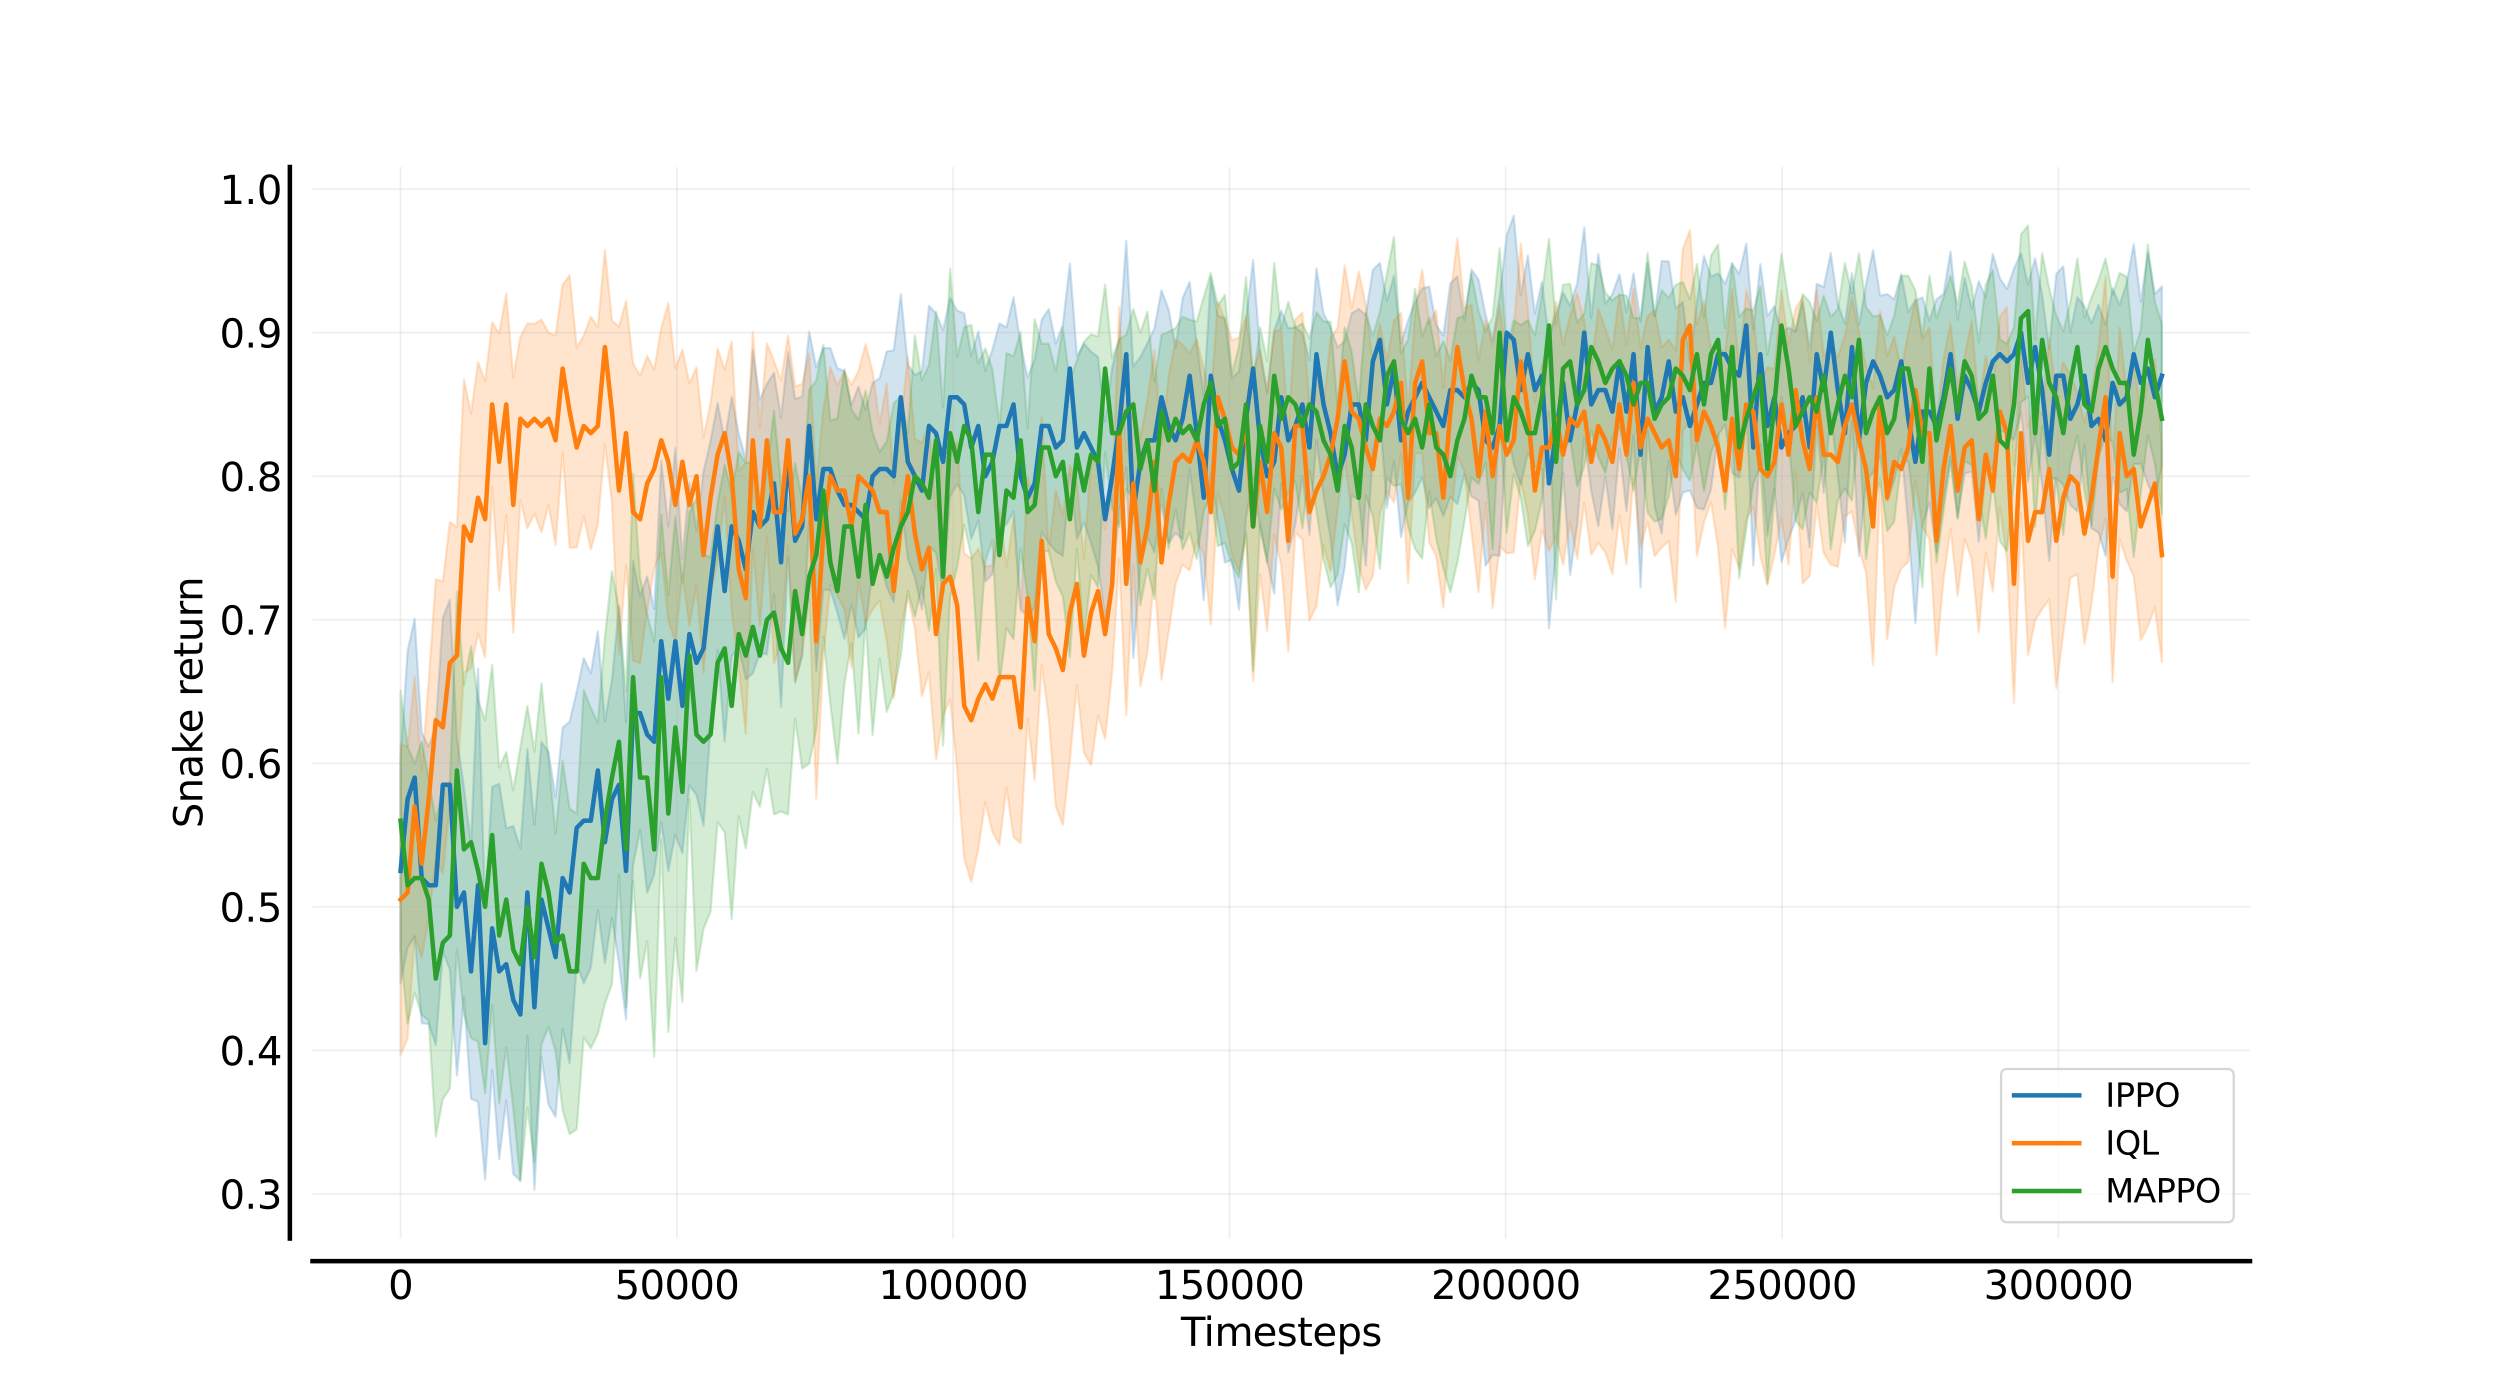 <?xml version="1.0" encoding="utf-8" standalone="no"?>
<!DOCTYPE svg PUBLIC "-//W3C//DTD SVG 1.1//EN"
  "http://www.w3.org/Graphics/SVG/1.1/DTD/svg11.dtd">
<svg xmlns:xlink="http://www.w3.org/1999/xlink" width="1104.831pt" height="614.994pt" viewBox="0 0 1104.831 614.994" xmlns="http://www.w3.org/2000/svg" version="1.1">
 <defs>
  <style type="text/css">*{stroke-linejoin: round; stroke-linecap: butt}</style>
 </defs>
 <g id="figure_1">
  <g id="patch_1">
   <path d="M 0 614.994 
L 1104.831 614.994 
L 1104.831 0 
L 0 0 
z
" style="fill: #ffffff"/>
  </g>
  <g id="axes_1">
   <g id="patch_2">
    <path d="M 138.104 547.345 
L 994.348 547.345 
L 994.348 73.799 
L 138.104 73.799 
z
" style="fill: #ffffff"/>
   </g>
   <g id="FillBetweenPolyCollection_1">
    <defs>
     <path id="m5055f2f289" d="M 177.024 -279.64 
L 177.024 -180.568 
L 180.138 -196.179 
L 183.251 -201.115 
L 186.365 -162.81 
L 189.479 -162.505 
L 192.592 -153.129 
L 195.706 -194.322 
L 198.819 -186.376 
L 201.933 -139.65 
L 205.047 -174.237 
L 208.16 -129.444 
L 211.274 -128.041 
L 214.388 -93.747 
L 217.501 -142.226 
L 220.615 -102.788 
L 223.728 -128.731 
L 226.842 -96.098 
L 229.956 -93.25 
L 233.069 -157.316 
L 236.183 -89.174 
L 239.296 -147.667 
L 242.41 -126.815 
L 245.524 -121.413 
L 248.637 -160.443 
L 251.751 -145.066 
L 254.865 -188.896 
L 257.978 -180.453 
L 261.092 -187.226 
L 264.205 -212.999 
L 267.319 -189.351 
L 270.433 -209.256 
L 273.546 -189.262 
L 276.66 -164.463 
L 279.773 -232.611 
L 282.887 -248.205 
L 286.001 -220.476 
L 289.114 -228.515 
L 292.228 -251.721 
L 295.342 -230.114 
L 298.455 -246.112 
L 301.569 -237.972 
L 304.682 -267.931 
L 307.796 -263.634 
L 310.91 -250.187 
L 314.023 -293.727 
L 317.137 -327.758 
L 320.25 -287.308 
L 323.364 -324.996 
L 326.478 -328.697 
L 329.591 -314.721 
L 332.705 -317.4 
L 335.819 -326.36 
L 338.932 -325.759 
L 342.046 -352.463 
L 345.159 -302.603 
L 348.273 -368.759 
L 351.387 -313.247 
L 354.5 -324.996 
L 357.614 -384.997 
L 360.727 -318.446 
L 363.841 -354.276 
L 366.955 -354.276 
L 370.068 -344.15 
L 373.182 -332.752 
L 376.296 -347.725 
L 379.409 -333.258 
L 382.523 -337.201 
L 385.636 -363.308 
L 388.75 -367.476 
L 391.864 -355.742 
L 394.977 -348.942 
L 398.091 -393.792 
L 401.204 -367.998 
L 404.318 -359.716 
L 407.432 -345.599 
L 410.545 -373.595 
L 413.659 -370.679 
L 416.773 -352.704 
L 419.886 -395.518 
L 423 -401.161 
L 426.113 -395.973 
L 429.227 -376.751 
L 432.341 -384.997 
L 435.454 -358.024 
L 438.568 -361.311 
L 441.682 -381.446 
L 444.795 -383.185 
L 447.909 -388.917 
L 451.022 -346.228 
L 454.136 -341.879 
L 457.25 -346.505 
L 460.363 -379.771 
L 463.477 -375.07 
L 466.59 -371.38 
L 469.704 -369.328 
L 472.818 -405.806 
L 475.931 -376.751 
L 479.045 -384.061 
L 482.159 -374.885 
L 485.272 -364.534 
L 488.386 -342.266 
L 491.499 -356.391 
L 494.613 -388.881 
L 497.727 -408.304 
L 500.84 -324.232 
L 503.954 -364.534 
L 507.067 -377.558 
L 510.181 -370.865 
L 513.295 -392.129 
L 516.408 -375.07 
L 519.522 -379.401 
L 522.636 -376.585 
L 525.749 -407.524 
L 528.863 -384.061 
L 531.976 -349.73 
L 535.09 -405.698 
L 538.204 -384.405 
L 541.317 -366.387 
L 544.431 -367.476 
L 547.544 -345.599 
L 550.658 -386.136 
L 553.772 -404.167 
L 556.885 -381.332 
L 559.999 -367.245 
L 563.113 -352.704 
L 566.226 -401.161 
L 569.34 -370.865 
L 572.453 -383.185 
L 575.567 -404.562 
L 578.681 -378.708 
L 581.794 -420.597 
L 584.908 -395.973 
L 588.021 -376.888 
L 591.135 -347.569 
L 594.249 -363.901 
L 597.362 -395.973 
L 600.476 -394.098 
L 603.59 -364.974 
L 606.703 -414.811 
L 609.817 -430.812 
L 612.93 -390.578 
L 616.044 -411.117 
L 619.158 -377.558 
L 622.271 -392.849 
L 625.385 -397.315 
L 628.498 -404.027 
L 631.612 -390.523 
L 634.726 -394.818 
L 637.839 -386.892 
L 640.953 -395.423 
L 644.067 -392.254 
L 647.18 -405.439 
L 650.294 -395.618 
L 653.407 -393.813 
L 656.521 -364.974 
L 659.635 -369.724 
L 662.748 -369.399 
L 665.862 -424.907 
L 668.975 -409.937 
L 672.089 -400.625 
L 675.203 -414.902 
L 678.316 -408.782 
L 681.43 -407.524 
L 684.544 -337.4 
L 687.657 -370.679 
L 690.771 -405.921 
L 693.884 -360.938 
L 696.998 -382.784 
L 700.112 -421.456 
L 703.225 -397.939 
L 706.339 -382.461 
L 709.452 -404.484 
L 712.566 -381.115 
L 715.68 -416.767 
L 718.793 -389.175 
L 721.907 -422.696 
L 725.021 -355.38 
L 728.134 -424.542 
L 731.248 -390.972 
L 734.361 -379.193 
L 737.475 -411.157 
L 740.589 -387.449 
L 743.702 -397.315 
L 746.816 -398.19 
L 749.929 -390.578 
L 753.043 -389.792 
L 756.157 -398.8 
L 759.27 -422.696 
L 762.384 -427.317 
L 765.498 -405.806 
L 768.611 -403.947 
L 771.725 -434.953 
L 774.838 -365.071 
L 777.952 -418.608 
L 781.066 -378.153 
L 784.179 -399.192 
L 787.293 -366.575 
L 790.406 -376.888 
L 793.52 -384.997 
L 796.634 -397.315 
L 799.747 -373.098 
L 802.861 -427.317 
L 805.975 -397.091 
L 809.088 -432.81 
L 812.202 -404.484 
L 815.315 -375.261 
L 818.429 -428.974 
L 821.543 -369.328 
L 824.656 -402.215 
L 827.77 -406.183 
L 830.884 -413.561 
L 833.997 -393.792 
L 837.111 -402.508 
L 840.224 -416.767 
L 843.338 -382.737 
L 846.452 -339.574 
L 849.565 -382.624 
L 852.679 -392.849 
L 855.792 -370.762 
L 858.906 -393.792 
L 862.02 -413.162 
L 865.133 -386.136 
L 868.247 -405.698 
L 871.361 -406.569 
L 874.474 -375.473 
L 877.588 -407.91 
L 880.701 -407.783 
L 883.815 -424.927 
L 886.929 -423.349 
L 890.042 -420.597 
L 893.156 -432.81 
L 896.269 -402.215 
L 899.383 -422.513 
L 902.497 -400.625 
L 905.61 -367.084 
L 908.724 -403.947 
L 911.838 -400.634 
L 914.951 -391.798 
L 918.065 -388.917 
L 921.178 -418.239 
L 924.292 -381.446 
L 927.406 -379.567 
L 930.519 -369.328 
L 933.633 -404.027 
L 936.746 -392.303 
L 939.86 -388.967 
L 942.974 -409.869 
L 946.087 -410.01 
L 949.201 -401.045 
L 952.315 -393.792 
L 955.428 -409.434 
L 955.428 -488.458 
L 955.428 -488.458 
L 952.315 -485.069 
L 949.201 -503.19 
L 946.087 -481.538 
L 942.974 -507.052 
L 939.86 -489.895 
L 936.746 -480.216 
L 933.633 -487.521 
L 930.519 -471.474 
L 927.406 -480.265 
L 924.292 -472.043 
L 921.178 -479.652 
L 918.065 -483.602 
L 914.951 -468.034 
L 911.838 -497.258 
L 908.724 -493.945 
L 905.61 -461.032 
L 902.497 -484.58 
L 899.383 -500.751 
L 896.269 -489.333 
L 893.156 -503.14 
L 890.042 -496.324 
L 886.929 -487.229 
L 883.815 -491.994 
L 880.701 -502.794 
L 877.588 -483.638 
L 874.474 -490.702 
L 871.361 -478.636 
L 868.247 -492.193 
L 865.133 -473.696 
L 862.02 -503.759 
L 858.906 -485.069 
L 855.792 -482.726 
L 852.679 -473.326 
L 849.565 -483.551 
L 846.452 -482.199 
L 843.338 -477.095 
L 840.224 -493.81 
L 837.111 -482.697 
L 833.997 -485.069 
L 830.884 -484.33 
L 827.77 -504.394 
L 824.656 -489.333 
L 821.543 -471.474 
L 818.429 -494.29 
L 815.315 -471.885 
L 812.202 -480.72 
L 809.088 -503.14 
L 805.975 -488.114 
L 802.861 -489.604 
L 799.747 -461.361 
L 796.634 -481.546 
L 793.52 -468.491 
L 790.406 -470.258 
L 787.293 -467.884 
L 784.179 -479.669 
L 781.066 -475.336 
L 777.952 -498.313 
L 774.838 -469.388 
L 771.725 -507.341 
L 768.611 -493.945 
L 765.498 -498.428 
L 762.384 -489.604 
L 759.27 -494.225 
L 756.157 -492.748 
L 753.043 -501.756 
L 749.929 -481.94 
L 746.816 -455.299 
L 743.702 -481.546 
L 740.589 -478.726 
L 737.475 -499.421 
L 734.361 -499.669 
L 731.248 -475.203 
L 728.134 -498.723 
L 725.021 -472.736 
L 721.907 -494.225 
L 718.793 -477 
L 715.68 -493.81 
L 712.566 -485.06 
L 709.452 -480.72 
L 706.339 -502.744 
L 703.225 -474.579 
L 700.112 -514.494 
L 696.998 -489.734 
L 693.884 -479.864 
L 690.771 -485.627 
L 687.657 -476.467 
L 684.544 -465.343 
L 681.43 -490.367 
L 678.316 -476.423 
L 675.203 -502.019 
L 672.089 -484.58 
L 668.975 -519.67 
L 665.862 -511.044 
L 662.748 -484.09 
L 659.635 -464.735 
L 656.521 -475.828 
L 653.407 -491.392 
L 650.294 -495.931 
L 647.18 -473.422 
L 644.067 -492.951 
L 640.953 -489.781 
L 637.839 -466.597 
L 634.726 -471.357 
L 631.612 -488.339 
L 628.498 -487.521 
L 625.385 -481.546 
L 622.271 -473.326 
L 619.158 -463.244 
L 616.044 -493.117 
L 612.93 -481.94 
L 609.817 -498.795 
L 606.703 -495.767 
L 603.59 -475.828 
L 600.476 -478.421 
L 597.362 -476.546 
L 594.249 -464.214 
L 591.135 -461.517 
L 588.021 -470.258 
L 584.908 -476.546 
L 581.794 -496.324 
L 578.681 -455.751 
L 575.567 -467.957 
L 572.453 -470.303 
L 569.34 -469.937 
L 566.226 -477.701 
L 563.113 -469.068 
L 559.999 -441.841 
L 556.885 -459.47 
L 553.772 -500.068 
L 550.658 -473.696 
L 547.544 -450.801 
L 544.431 -447.953 
L 541.317 -474.416 
L 538.204 -475.427 
L 535.09 -492.193 
L 531.976 -440.327 
L 528.863 -463.085 
L 525.749 -490.367 
L 522.636 -483.246 
L 519.522 -461.401 
L 516.408 -478.419 
L 513.295 -486.732 
L 510.181 -469.937 
L 507.067 -463.244 
L 503.954 -457.239 
L 500.84 -453.138 
L 497.727 -508.617 
L 494.613 -464.608 
L 491.499 -452.695 
L 488.386 -428.761 
L 485.272 -457.239 
L 482.159 -459.574 
L 479.045 -463.085 
L 475.931 -457.708 
L 472.818 -498.428 
L 469.704 -471.474 
L 466.59 -463.079 
L 463.477 -478.419 
L 460.363 -473.718 
L 457.25 -456.238 
L 454.136 -448.177 
L 451.022 -462.858 
L 447.909 -483.602 
L 444.795 -470.303 
L 441.682 -472.043 
L 438.568 -460.462 
L 435.454 -451.062 
L 432.341 -468.491 
L 429.227 -457.708 
L 426.113 -476.546 
L 423 -477.701 
L 419.886 -483.343 
L 416.773 -469.068 
L 413.659 -476.467 
L 410.545 -479.893 
L 407.432 -450.801 
L 404.318 -449.37 
L 401.204 -453.775 
L 398.091 -485.069 
L 394.977 -460.144 
L 391.864 -459.687 
L 388.75 -447.953 
L 385.636 -445.778 
L 382.523 -433.825 
L 379.409 -444.112 
L 376.296 -435.988 
L 373.182 -450.961 
L 370.068 -452.25 
L 366.955 -461.154 
L 363.841 -461.154 
L 360.727 -452.581 
L 357.614 -468.491 
L 354.5 -439.687 
L 351.387 -438.75 
L 348.273 -459.356 
L 345.159 -430.364 
L 342.046 -450.28 
L 338.932 -445.268 
L 335.819 -438.324 
L 332.705 -459.97 
L 329.591 -411.903 
L 326.478 -423.3 
L 323.364 -439.687 
L 320.25 -420.286 
L 317.137 -436.926 
L 314.023 -420.211 
L 310.91 -406.662 
L 307.796 -380.528 
L 304.682 -401.604 
L 301.569 -368.13 
L 298.455 -417.079 
L 295.342 -382.332 
L 292.228 -411.471 
L 289.114 -345.871 
L 286.001 -360.254 
L 282.887 -351.554 
L 279.773 -367.149 
L 276.66 -295.745 
L 273.546 -347.065 
L 270.433 -314.384 
L 267.319 -296.23 
L 264.205 -336.014 
L 261.092 -317.385 
L 257.978 -324.158 
L 254.865 -309.372 
L 251.751 -296.112 
L 248.637 -293.421 
L 245.524 -262.676 
L 242.41 -282.647 
L 239.296 -287.168 
L 236.183 -250.513 
L 233.069 -283.862 
L 229.956 -240.093 
L 226.842 -249.932 
L 223.728 -249.015 
L 220.615 -268.615 
L 217.501 -267.236 
L 214.388 -214.223 
L 211.274 -319.481 
L 208.16 -241.959 
L 205.047 -266.942 
L 201.933 -288.842 
L 198.819 -349.951 
L 195.706 -342.005 
L 192.592 -294.393 
L 189.479 -285.017 
L 186.365 -291.055 
L 183.251 -341.555 
L 180.138 -327.461 
L 177.024 -279.64 
z
" style="stroke: #1f77b4; stroke-opacity: 0.2"/>
    </defs>
    <g clip-path="url(#p273c2ddadd)">
     <use xlink:href="#m5055f2f289" x="0" y="614.994" style="fill: #1f77b4; fill-opacity: 0.2; stroke: #1f77b4; stroke-opacity: 0.2"/>
    </g>
   </g>
   <g id="FillBetweenPolyCollection_2">
    <defs>
     <path id="m23ed6142a4" d="M 177.024 -286.052 
L 177.024 -148.784 
L 180.138 -156.107 
L 183.251 -201.539 
L 186.365 -191.854 
L 189.479 -209.256 
L 192.592 -234.42 
L 195.706 -229.084 
L 198.819 -259.793 
L 201.933 -268.448 
L 205.047 -317.411 
L 208.16 -319.741 
L 211.274 -335.047 
L 214.388 -324.479 
L 217.501 -400.012 
L 220.615 -354.048 
L 223.728 -387.311 
L 226.842 -335.428 
L 229.956 -393.882 
L 233.069 -381.446 
L 236.183 -387.938 
L 239.296 -379.771 
L 242.41 -391.798 
L 245.524 -374.09 
L 248.637 -415.079 
L 251.751 -372.85 
L 254.865 -373.098 
L 257.978 -386.892 
L 261.092 -372.161 
L 264.205 -383.185 
L 267.319 -418.744 
L 270.433 -392.849 
L 273.546 -325.812 
L 276.66 -365.126 
L 279.773 -323.044 
L 282.887 -321.997 
L 286.001 -345.114 
L 289.114 -363.802 
L 292.228 -370.865 
L 295.342 -340.666 
L 298.455 -331.459 
L 301.569 -361.311 
L 304.682 -338.237 
L 307.796 -356.391 
L 310.91 -317.683 
L 314.023 -353.281 
L 317.137 -367.084 
L 320.25 -395.496 
L 323.364 -344.918 
L 326.478 -319.753 
L 329.591 -290.645 
L 332.705 -372.45 
L 335.819 -338.783 
L 338.932 -377.558 
L 342.046 -321.877 
L 345.159 -330.536 
L 348.273 -374.09 
L 351.387 -314.091 
L 354.5 -325.759 
L 357.614 -350.35 
L 360.727 -262.067 
L 363.841 -324.41 
L 366.955 -356.391 
L 370.068 -351.847 
L 373.182 -345.599 
L 376.296 -319.837 
L 379.409 -358.024 
L 382.523 -339.864 
L 385.636 -345.599 
L 388.75 -349.616 
L 391.864 -331.881 
L 394.977 -306.292 
L 398.091 -337.043 
L 401.204 -351.795 
L 404.318 -337.192 
L 407.432 -307.33 
L 410.545 -317.925 
L 413.659 -279.306 
L 416.773 -298.82 
L 419.886 -305.805 
L 423 -275.066 
L 426.113 -235.639 
L 429.227 -225.179 
L 432.341 -239.879 
L 435.454 -260.593 
L 438.568 -247.282 
L 441.682 -241.766 
L 444.795 -266.948 
L 447.909 -244.969 
L 451.022 -242.464 
L 454.136 -297.476 
L 457.25 -270.34 
L 460.363 -321.132 
L 463.477 -297.677 
L 466.59 -258.535 
L 469.704 -250.501 
L 472.818 -279.114 
L 475.931 -312.358 
L 479.045 -282.409 
L 482.159 -276.784 
L 485.272 -298.755 
L 488.386 -288.415 
L 491.499 -317.899 
L 494.613 -367.833 
L 497.727 -298.82 
L 500.84 -365.177 
L 503.954 -311.723 
L 507.067 -326.36 
L 510.181 -361.311 
L 513.295 -314.623 
L 516.408 -335.428 
L 519.522 -356.836 
L 522.636 -365.467 
L 525.749 -362.895 
L 528.863 -375.79 
L 531.976 -369.839 
L 535.09 -339.149 
L 538.204 -397.315 
L 541.317 -386.136 
L 544.431 -369.724 
L 547.544 -362.383 
L 550.658 -378.153 
L 553.772 -313.933 
L 556.885 -361.311 
L 559.999 -336.121 
L 563.113 -378.574 
L 566.226 -365.071 
L 569.34 -327.09 
L 572.453 -379.771 
L 575.567 -376.588 
L 578.681 -340.734 
L 581.794 -347.089 
L 584.908 -374.089 
L 588.021 -362.383 
L 591.135 -389.822 
L 594.249 -412.944 
L 597.362 -387.449 
L 600.476 -364.837 
L 603.59 -354.324 
L 606.703 -360.413 
L 609.817 -387.938 
L 612.93 -398.19 
L 616.044 -392.849 
L 619.158 -414.63 
L 622.271 -357.164 
L 625.385 -414.63 
L 628.498 -414.811 
L 631.612 -375.261 
L 634.726 -369.237 
L 637.839 -346.437 
L 640.953 -382.624 
L 644.067 -413.641 
L 647.18 -406.569 
L 650.294 -379.567 
L 653.407 -353.282 
L 656.521 -392.849 
L 659.635 -346.228 
L 662.748 -373.595 
L 665.862 -370.499 
L 668.975 -370.865 
L 672.089 -403.131 
L 675.203 -387.449 
L 678.316 -359.081 
L 681.43 -380.77 
L 684.544 -371.38 
L 687.657 -378.055 
L 690.771 -365.467 
L 693.884 -384.405 
L 696.998 -368.066 
L 700.112 -392.849 
L 703.225 -369.839 
L 706.339 -375.07 
L 709.452 -370.865 
L 712.566 -361.311 
L 715.68 -387.311 
L 718.793 -365.467 
L 721.907 -404.027 
L 725.021 -373.098 
L 728.134 -384.405 
L 731.248 -369.237 
L 734.361 -373.098 
L 737.475 -375.79 
L 740.589 -348.942 
L 743.702 -424.565 
L 746.816 -429.031 
L 749.929 -369.328 
L 753.043 -384.179 
L 756.157 -393.21 
L 759.27 -373.098 
L 762.384 -337.419 
L 765.498 -372.402 
L 768.611 -363.802 
L 771.725 -385.757 
L 774.838 -390.972 
L 777.952 -369.445 
L 781.066 -356.391 
L 784.179 -369.839 
L 787.293 -385.757 
L 790.406 -365.467 
L 793.52 -406.569 
L 796.634 -357.159 
L 799.747 -360.413 
L 802.861 -392.129 
L 805.975 -370.499 
L 809.088 -365.467 
L 812.202 -364.534 
L 815.315 -386.892 
L 818.429 -388.917 
L 821.543 -372.45 
L 824.656 -362.076 
L 827.77 -321.086 
L 830.884 -401.161 
L 833.997 -332.524 
L 837.111 -355.425 
L 840.224 -363.802 
L 843.338 -366.575 
L 846.452 -402.508 
L 849.565 -382.151 
L 852.679 -376.888 
L 855.792 -325.535 
L 858.906 -358.806 
L 862.02 -381.446 
L 865.133 -351.847 
L 868.247 -376.751 
L 871.361 -367.837 
L 874.474 -335.627 
L 877.588 -370.499 
L 880.701 -353.546 
L 883.815 -390.972 
L 886.929 -367.833 
L 890.042 -304.405 
L 893.156 -388.189 
L 896.269 -325.535 
L 899.383 -340.734 
L 902.497 -345.842 
L 905.61 -350.1 
L 908.724 -310.83 
L 911.838 -335.047 
L 914.951 -359.716 
L 918.065 -361.133 
L 921.178 -330.38 
L 924.292 -348.054 
L 927.406 -373.098 
L 930.519 -385.992 
L 933.633 -313.455 
L 936.746 -376.888 
L 939.86 -367.245 
L 942.974 -360.413 
L 946.087 -332.185 
L 949.201 -338.237 
L 952.315 -346.505 
L 955.428 -322.354 
L 955.428 -416.957 
L 955.428 -416.957 
L 952.315 -456.238 
L 949.201 -445.476 
L 946.087 -432.498 
L 942.974 -455.016 
L 939.86 -441.841 
L 936.746 -470.258 
L 933.633 -406.825 
L 930.519 -492.87 
L 927.406 -461.361 
L 924.292 -442.002 
L 921.178 -427.96 
L 918.065 -441.61 
L 914.951 -449.37 
L 911.838 -455.009 
L 908.724 -441.167 
L 905.61 -465.329 
L 902.497 -431.528 
L 899.383 -436.636 
L 896.269 -426.462 
L 893.156 -458.957 
L 890.042 -409.533 
L 886.929 -479.312 
L 883.815 -475.203 
L 880.701 -442.854 
L 877.588 -457.617 
L 874.474 -435.399 
L 871.361 -472.965 
L 868.247 -457.708 
L 865.133 -444.552 
L 862.02 -472.043 
L 858.906 -456.623 
L 855.792 -426.462 
L 852.679 -470.258 
L 849.565 -464.994 
L 846.452 -482.697 
L 843.338 -467.884 
L 840.224 -451.627 
L 837.111 -466.348 
L 833.997 -457.533 
L 830.884 -477.701 
L 827.77 -443.597 
L 824.656 -453.353 
L 821.543 -468.352 
L 818.429 -483.602 
L 815.315 -466.597 
L 812.202 -457.239 
L 809.088 -462.649 
L 805.975 -457.617 
L 802.861 -486.732 
L 799.747 -455.016 
L 796.634 -483.643 
L 793.52 -478.636 
L 790.406 -462.649 
L 787.293 -486.761 
L 784.179 -451.933 
L 781.066 -452.695 
L 777.952 -445.984 
L 774.838 -475.203 
L 771.725 -486.761 
L 768.611 -451.627 
L 765.498 -487.43 
L 762.384 -458.98 
L 759.27 -461.361 
L 756.157 -460.278 
L 753.043 -481.996 
L 749.929 -471.474 
L 746.816 -513.263 
L 743.702 -505.042 
L 740.589 -460.144 
L 737.475 -465.012 
L 734.361 -461.361 
L 731.248 -477.908 
L 728.134 -475.427 
L 725.021 -461.361 
L 721.907 -487.521 
L 718.793 -462.649 
L 715.68 -485.207 
L 712.566 -460.462 
L 709.452 -469.937 
L 706.339 -478.419 
L 703.225 -451.933 
L 700.112 -473.326 
L 696.998 -485.422 
L 693.884 -475.427 
L 690.771 -462.649 
L 687.657 -481.777 
L 684.544 -463.079 
L 681.43 -453.689 
L 678.316 -437.318 
L 675.203 -478.726 
L 672.089 -507.447 
L 668.975 -469.937 
L 665.862 -457.617 
L 662.748 -479.893 
L 659.635 -462.858 
L 656.521 -473.326 
L 653.407 -455.805 
L 650.294 -480.265 
L 647.18 -478.636 
L 644.067 -509.623 
L 640.953 -483.551 
L 637.839 -443.619 
L 634.726 -477.908 
L 631.612 -471.885 
L 628.498 -495.767 
L 625.385 -476.918 
L 622.271 -432.892 
L 619.158 -476.918 
L 616.044 -473.326 
L 612.93 -455.299 
L 609.817 -471.894 
L 606.703 -455.016 
L 603.59 -480.135 
L 600.476 -494.995 
L 597.362 -478.726 
L 594.249 -497.633 
L 591.135 -470.01 
L 588.021 -465.732 
L 584.908 -434.997 
L 581.794 -449.31 
L 578.681 -436.636 
L 575.567 -476.901 
L 572.453 -473.718 
L 569.34 -424.907 
L 566.226 -469.388 
L 563.113 -468.572 
L 559.999 -441.249 
L 556.885 -460.462 
L 553.772 -450.75 
L 550.658 -475.336 
L 547.544 -465.732 
L 544.431 -464.735 
L 541.317 -473.696 
L 538.204 -481.546 
L 535.09 -438.221 
L 531.976 -451.933 
L 528.863 -465.012 
L 525.749 -458.877 
L 522.636 -462.649 
L 519.522 -464.936 
L 516.408 -448.285 
L 513.295 -418.345 
L 510.181 -460.462 
L 507.067 -438.324 
L 503.954 -421.244 
L 500.84 -437.565 
L 497.727 -415.118 
L 494.613 -479.312 
L 491.499 -396.038 
L 488.386 -381.12 
L 485.272 -408.839 
L 482.159 -411.781 
L 479.045 -368.096 
L 475.931 -401.58 
L 472.818 -409.45 
L 469.704 -387.318 
L 466.59 -398.313 
L 463.477 -371.858 
L 460.363 -430.865 
L 457.25 -392.852 
L 454.136 -403.775 
L 451.022 -344.609 
L 447.909 -386.506 
L 444.795 -364.527 
L 441.682 -389.71 
L 438.568 -365.164 
L 435.454 -364.539 
L 432.341 -372.566 
L 429.227 -368.237 
L 426.113 -370.464 
L 423 -419.842 
L 419.886 -414.476 
L 416.773 -415.118 
L 413.659 -390.229 
L 410.545 -427.728 
L 407.432 -419.294 
L 404.318 -421.148 
L 401.204 -457.291 
L 398.091 -427.64 
L 394.977 -401.303 
L 391.864 -445.489 
L 388.75 -427.754 
L 385.636 -450.801 
L 382.523 -462.879 
L 379.409 -451.062 
L 376.296 -444.846 
L 373.182 -450.801 
L 370.068 -444.552 
L 366.955 -452.695 
L 363.841 -433.931 
L 360.727 -401.125 
L 357.614 -458.736 
L 354.5 -445.268 
L 351.387 -444.249 
L 348.273 -466.712 
L 345.159 -446.834 
L 342.046 -455.493 
L 338.932 -463.244 
L 335.819 -425.901 
L 332.705 -468.352 
L 329.591 -410.606 
L 326.478 -406.871 
L 323.364 -464.168 
L 320.25 -451.65 
L 317.137 -461.032 
L 314.023 -436.775 
L 310.91 -421.628 
L 307.796 -452.695 
L 304.682 -445.476 
L 301.569 -460.462 
L 298.455 -452.255 
L 295.342 -481.106 
L 292.228 -469.937 
L 289.114 -451.627 
L 286.001 -457.629 
L 282.887 -449.03 
L 279.773 -454.326 
L 276.66 -482.02 
L 273.546 -470.588 
L 270.433 -473.326 
L 267.319 -504.521 
L 264.205 -470.303 
L 261.092 -474.985 
L 257.978 -466.597 
L 254.865 -461.361 
L 251.751 -493.325 
L 248.637 -489.156 
L 245.524 -466.712 
L 242.41 -468.034 
L 239.296 -473.718 
L 236.183 -471.894 
L 233.069 -472.043 
L 229.956 -465.949 
L 226.842 -448.285 
L 223.728 -485.207 
L 220.615 -467.724 
L 217.501 -472.507 
L 214.388 -446.548 
L 211.274 -455.009 
L 208.16 -432.256 
L 205.047 -447.272 
L 201.933 -382.057 
L 198.819 -384.369 
L 195.706 -357.989 
L 192.592 -358.996 
L 189.479 -314.384 
L 186.365 -274.697 
L 183.251 -315.758 
L 180.138 -285.072 
L 177.024 -286.052 
z
" style="stroke: #ff7f0e; stroke-opacity: 0.2"/>
    </defs>
    <g clip-path="url(#p273c2ddadd)">
     <use xlink:href="#m23ed6142a4" x="0" y="614.994" style="fill: #ff7f0e; fill-opacity: 0.2; stroke: #ff7f0e; stroke-opacity: 0.2"/>
    </g>
   </g>
   <g id="FillBetweenPolyCollection_3">
    <defs>
     <path id="mc5dc0be692" d="M 177.024 -309.819 
L 177.024 -194.791 
L 180.138 -162.505 
L 183.251 -176.278 
L 186.365 -166.534 
L 189.479 -163.979 
L 192.592 -112.751 
L 195.706 -129.305 
L 198.819 -133.918 
L 201.933 -195.41 
L 205.047 -166.699 
L 208.16 -156.229 
L 211.274 -154.607 
L 214.388 -131.777 
L 217.501 -170.849 
L 220.615 -127.379 
L 223.728 -152.249 
L 226.842 -124.776 
L 229.956 -93.052 
L 233.069 -125.458 
L 236.183 -101.298 
L 239.296 -153.57 
L 242.41 -161.094 
L 245.524 -150.437 
L 248.637 -124.316 
L 251.751 -113.769 
L 254.865 -115.951 
L 257.978 -156.534 
L 261.092 -151.717 
L 264.205 -158.158 
L 267.319 -171.349 
L 270.433 -180.058 
L 273.546 -228.515 
L 276.66 -169.951 
L 279.773 -225.74 
L 282.887 -182.635 
L 286.001 -198.947 
L 289.114 -147.92 
L 292.228 -243.886 
L 295.342 -158.953 
L 298.455 -200.602 
L 301.569 -172.287 
L 304.682 -262.01 
L 307.796 -185.9 
L 310.91 -204.466 
L 314.023 -212.127 
L 317.137 -251.641 
L 320.25 -247.277 
L 323.364 -208.857 
L 326.478 -254.29 
L 329.591 -240.131 
L 332.705 -264.94 
L 335.819 -258.445 
L 338.932 -275.323 
L 342.046 -255.082 
L 345.159 -256.357 
L 348.273 -255.013 
L 351.387 -297.368 
L 354.5 -275.272 
L 357.614 -277.577 
L 360.727 -292.537 
L 363.841 -333.717 
L 366.955 -303.825 
L 370.068 -277.561 
L 373.182 -312.813 
L 376.296 -330.667 
L 379.409 -290.806 
L 382.523 -341.202 
L 385.636 -290.161 
L 388.75 -324.017 
L 391.864 -300.386 
L 394.977 -308.825 
L 398.091 -324.996 
L 401.204 -353.796 
L 404.318 -342.379 
L 407.432 -355.733 
L 410.545 -336.35 
L 413.659 -363.597 
L 416.773 -285.44 
L 419.886 -350.971 
L 423 -364.534 
L 426.113 -383.185 
L 429.227 -369.328 
L 432.341 -323.044 
L 435.454 -367.084 
L 438.568 -376.194 
L 441.682 -312.041 
L 444.795 -337.419 
L 447.909 -332.524 
L 451.022 -372.45 
L 454.136 -351.647 
L 457.25 -309.763 
L 460.363 -371.38 
L 463.477 -371.38 
L 466.59 -358.024 
L 469.704 -351.391 
L 472.818 -324.479 
L 475.931 -372.311 
L 479.045 -332.529 
L 482.159 -360.909 
L 485.272 -355.425 
L 488.386 -415.079 
L 491.499 -390.445 
L 494.613 -382.151 
L 497.727 -399.096 
L 500.84 -394.098 
L 503.954 -347.477 
L 507.067 -363.597 
L 510.181 -350.209 
L 513.295 -399.096 
L 516.408 -372.45 
L 519.522 -389.822 
L 522.636 -372.161 
L 525.749 -379.771 
L 528.863 -367.837 
L 531.976 -388.917 
L 535.09 -397.183 
L 538.204 -373.595 
L 541.317 -375.155 
L 544.431 -365.599 
L 547.544 -359.776 
L 550.658 -379.968 
L 553.772 -318.613 
L 556.885 -383.185 
L 559.999 -366.232 
L 563.113 -399.06 
L 566.226 -389.822 
L 569.34 -397.315 
L 572.453 -402.211 
L 575.567 -381.446 
L 578.681 -407.102 
L 581.794 -389.175 
L 584.908 -367.837 
L 588.021 -355.38 
L 591.135 -361.109 
L 594.249 -383.185 
L 597.362 -374.885 
L 600.476 -353.281 
L 603.59 -395.973 
L 606.703 -386.892 
L 609.817 -363.597 
L 612.93 -403.947 
L 616.044 -400.247 
L 619.158 -401.025 
L 622.271 -382.151 
L 625.385 -372.402 
L 628.498 -368.124 
L 631.612 -397.939 
L 634.726 -376.751 
L 637.839 -363.901 
L 640.953 -353.282 
L 644.067 -366.387 
L 647.18 -384.405 
L 650.294 -403.947 
L 653.407 -401.161 
L 656.521 -410.34 
L 659.635 -372.161 
L 662.748 -430.677 
L 665.862 -379.401 
L 668.975 -405.439 
L 672.089 -394.818 
L 675.203 -373.687 
L 678.316 -380.325 
L 681.43 -393.792 
L 684.544 -432.877 
L 687.657 -350.106 
L 690.771 -415.079 
L 693.884 -421.014 
L 696.998 -400.012 
L 700.112 -408.782 
L 703.225 -424.542 
L 706.339 -412.944 
L 709.452 -405.921 
L 712.566 -421.982 
L 715.68 -425.868 
L 718.793 -413.561 
L 721.907 -397.939 
L 725.021 -417.219 
L 728.134 -388.428 
L 731.248 -384.405 
L 734.361 -385.757 
L 737.475 -395.518 
L 740.589 -415.079 
L 743.702 -407.524 
L 746.816 -402.508 
L 749.929 -418.608 
L 753.043 -397.939 
L 756.157 -414.902 
L 759.27 -422.688 
L 762.384 -389.822 
L 765.498 -424.542 
L 768.611 -359.447 
L 771.725 -381.126 
L 774.838 -401.161 
L 777.952 -409.434 
L 781.066 -357.251 
L 784.179 -395.973 
L 787.293 -439.511 
L 790.406 -421.982 
L 793.52 -384.997 
L 796.634 -381.115 
L 799.747 -397.315 
L 802.861 -392.849 
L 805.975 -413.561 
L 809.088 -372.161 
L 812.202 -394.098 
L 815.315 -399.06 
L 818.429 -393.792 
L 821.543 -426.534 
L 824.656 -367.833 
L 827.77 -390.972 
L 830.884 -403.237 
L 833.997 -380.325 
L 837.111 -384.405 
L 840.224 -411.117 
L 843.338 -411.117 
L 846.452 -385.757 
L 849.565 -355.425 
L 852.679 -411.117 
L 855.792 -366.387 
L 858.906 -388.917 
L 862.02 -411.117 
L 865.133 -385.786 
L 868.247 -411.157 
L 871.361 -409.434 
L 874.474 -396.095 
L 877.588 -376.83 
L 880.701 -402.261 
L 883.815 -375.79 
L 886.929 -371.38 
L 890.042 -402.211 
L 893.156 -437.228 
L 896.269 -439.626 
L 899.383 -382.151 
L 902.497 -426.534 
L 905.61 -404.027 
L 908.724 -403.237 
L 911.838 -378.574 
L 914.951 -410.01 
L 918.065 -422.513 
L 921.178 -397.939 
L 924.292 -382.624 
L 927.406 -413.048 
L 930.519 -422.513 
L 933.633 -419.518 
L 936.746 -397.183 
L 939.86 -398.8 
L 942.974 -368.759 
L 946.087 -396.894 
L 949.201 -422.688 
L 952.315 -410.01 
L 955.428 -387.938 
L 955.428 -471.894 
L 955.428 -471.894 
L 952.315 -481.538 
L 949.201 -506.919 
L 946.087 -469.282 
L 942.974 -459.356 
L 939.86 -492.748 
L 936.746 -494.365 
L 933.633 -484.716 
L 930.519 -500.751 
L 927.406 -491.187 
L 924.292 -483.551 
L 921.178 -474.579 
L 918.065 -500.751 
L 914.951 -481.538 
L 911.838 -468.572 
L 908.724 -475.625 
L 905.61 -487.521 
L 902.497 -503.074 
L 899.383 -464.994 
L 896.269 -515.354 
L 893.156 -511.409 
L 890.042 -470.308 
L 886.929 -463.079 
L 883.815 -465.012 
L 880.701 -495.631 
L 877.588 -489.345 
L 874.474 -463.737 
L 871.361 -488.458 
L 868.247 -499.421 
L 865.133 -480.389 
L 862.02 -493.117 
L 858.906 -483.602 
L 855.792 -474.416 
L 852.679 -493.117 
L 849.565 -466.348 
L 846.452 -486.761 
L 843.338 -493.117 
L 840.224 -493.117 
L 837.111 -475.427 
L 833.997 -466.82 
L 830.884 -475.625 
L 827.77 -475.203 
L 824.656 -479.312 
L 821.543 -503.074 
L 818.429 -485.069 
L 815.315 -498.832 
L 812.202 -478.421 
L 809.088 -474.985 
L 805.975 -484.33 
L 802.861 -473.326 
L 799.747 -481.546 
L 796.634 -485.06 
L 793.52 -468.491 
L 790.406 -482.252 
L 787.293 -502.783 
L 784.179 -476.546 
L 781.066 -458.178 
L 777.952 -488.458 
L 774.838 -477.701 
L 771.725 -478.706 
L 768.611 -475.012 
L 765.498 -498.723 
L 762.384 -470.01 
L 759.27 -506.919 
L 756.157 -502.019 
L 753.043 -474.579 
L 749.929 -498.313 
L 746.816 -482.697 
L 743.702 -490.367 
L 740.589 -489.156 
L 737.475 -483.343 
L 734.361 -486.761 
L 731.248 -475.427 
L 728.134 -503.12 
L 725.021 -474.329 
L 721.907 -474.579 
L 718.793 -484.33 
L 715.68 -484.71 
L 712.566 -482.252 
L 709.452 -485.627 
L 706.339 -497.633 
L 703.225 -498.723 
L 700.112 -476.423 
L 696.998 -472.507 
L 693.884 -489.564 
L 690.771 -489.156 
L 687.657 -471.667 
L 684.544 -509.417 
L 681.43 -485.069 
L 678.316 -466.82 
L 675.203 -473.459 
L 672.089 -471.357 
L 668.975 -473.422 
L 665.862 -461.401 
L 662.748 -505.274 
L 659.635 -474.985 
L 656.521 -468.522 
L 653.407 -477.701 
L 650.294 -493.945 
L 647.18 -475.427 
L 644.067 -474.416 
L 640.953 -455.805 
L 637.839 -464.214 
L 634.726 -457.708 
L 631.612 -474.579 
L 628.498 -466.335 
L 625.385 -487.43 
L 622.271 -464.994 
L 619.158 -458.807 
L 616.044 -510.331 
L 612.93 -493.945 
L 609.817 -477.205 
L 606.703 -466.597 
L 603.59 -476.546 
L 600.476 -436.775 
L 597.362 -459.574 
L 594.249 -470.303 
L 591.135 -435.29 
L 588.021 -472.736 
L 584.908 -472.965 
L 581.794 -477 
L 578.681 -465.417 
L 575.567 -472.043 
L 572.453 -470.308 
L 569.34 -481.546 
L 566.226 -470.01 
L 563.113 -498.832 
L 559.999 -455.54 
L 556.885 -470.303 
L 553.772 -446.071 
L 550.658 -492.551 
L 547.544 -461.997 
L 544.431 -449.83 
L 541.317 -484.676 
L 538.204 -479.893 
L 535.09 -494.365 
L 531.976 -483.602 
L 528.863 -472.965 
L 525.749 -473.718 
L 522.636 -474.985 
L 519.522 -470.01 
L 516.408 -468.352 
L 513.295 -467.079 
L 510.181 -446.191 
L 507.067 -477.205 
L 503.954 -467.952 
L 500.84 -478.421 
L 497.727 -467.079 
L 494.613 -464.994 
L 491.499 -456.701 
L 488.386 -489.156 
L 485.272 -466.348 
L 482.159 -467.207 
L 479.045 -463.87 
L 475.931 -455.805 
L 472.818 -446.548 
L 469.704 -470.382 
L 466.59 -451.062 
L 463.477 -463.079 
L 460.363 -463.079 
L 457.25 -473.95 
L 454.136 -425.723 
L 451.022 -468.352 
L 447.909 -457.533 
L 444.795 -458.98 
L 441.682 -427.27 
L 438.568 -451.922 
L 435.454 -461.032 
L 432.341 -454.326 
L 429.227 -471.474 
L 426.113 -470.303 
L 423 -457.239 
L 419.886 -496.174 
L 416.773 -434.84 
L 413.659 -477.205 
L 410.545 -453.706 
L 407.432 -447.01 
L 404.318 -466.707 
L 401.204 -423.574 
L 398.091 -439.687 
L 394.977 -436.828 
L 391.864 -419.895 
L 388.75 -415.294 
L 385.636 -423.777 
L 382.523 -442.511 
L 379.409 -429.474 
L 376.296 -434.016 
L 373.182 -451.871 
L 370.068 -430.033 
L 366.955 -429.143 
L 363.841 -462.682 
L 360.727 -446.773 
L 357.614 -442.703 
L 354.5 -394.263 
L 351.387 -410.226 
L 348.273 -389.149 
L 345.159 -400.491 
L 342.046 -433.482 
L 338.932 -406.899 
L 335.819 -392.06 
L 332.705 -410.938 
L 329.591 -410.374 
L 326.478 -415.245 
L 323.364 -397.245 
L 320.25 -409.571 
L 317.137 -392.521 
L 314.023 -368.602 
L 310.91 -369.92 
L 307.796 -394.829 
L 304.682 -388.495 
L 301.569 -357.697 
L 298.455 -386.471 
L 295.342 -352.001 
L 292.228 -387.59 
L 289.114 -331.318 
L 286.001 -343.723 
L 282.887 -360.036 
L 279.773 -405.736 
L 276.66 -309.287 
L 273.546 -345.871 
L 270.433 -362.612 
L 267.319 -333.262 
L 264.205 -295.707 
L 261.092 -302.148 
L 257.978 -310.017 
L 254.865 -255.452 
L 251.751 -257.634 
L 248.637 -278.803 
L 245.524 -246.339 
L 242.41 -280.085 
L 239.296 -312.981 
L 236.183 -282.791 
L 233.069 -303.034 
L 229.956 -284.694 
L 226.842 -265.656 
L 223.728 -282.586 
L 220.615 -275.74 
L 217.501 -321.075 
L 214.388 -296.715 
L 211.274 -305.602 
L 208.16 -329.352 
L 205.047 -312.539 
L 201.933 -353.604 
L 198.819 -269.201 
L 195.706 -267.471 
L 192.592 -252.308 
L 189.479 -270.857 
L 186.365 -287.33 
L 183.251 -277.587 
L 180.138 -285.017 
L 177.024 -309.819 
z
" style="stroke: #2ca02c; stroke-opacity: 0.2"/>
    </defs>
    <g clip-path="url(#p273c2ddadd)">
     <use xlink:href="#mc5dc0be692" x="0" y="614.994" style="fill: #2ca02c; fill-opacity: 0.2; stroke: #2ca02c; stroke-opacity: 0.2"/>
    </g>
   </g>
   <g id="matplotlib.axis_1">
    <g id="xtick_1">
     <g id="line2d_1">
      <path d="M 177.024 547.345 
L 177.024 73.799 
" clip-path="url(#p273c2ddadd)" style="fill: none; stroke: #b0b0b0; stroke-opacity: 0.2; stroke-width: 0.8; stroke-linecap: square"/>
     </g>
     <g id="line2d_2">
      <defs>
       <path id="m8504d5618b" d="M 0 0 
L 0 0.1 
" style="stroke: #000000; stroke-width: 0.1"/>
      </defs>
      <g>
       <use xlink:href="#m8504d5618b" x="177.024" y="557.345" style="stroke: #000000; stroke-width: 0.1"/>
      </g>
     </g>
     <g id="text_1">
      <!-- 0 -->
      <g transform="translate(171.527 574.075) scale(0.173 -0.173)">
       <defs>
        <path id="DejaVuSans-30" d="M 2034 4250 
Q 1547 4250 1301 3770 
Q 1056 3291 1056 2328 
Q 1056 1369 1301 889 
Q 1547 409 2034 409 
Q 2525 409 2770 889 
Q 3016 1369 3016 2328 
Q 3016 3291 2770 3770 
Q 2525 4250 2034 4250 
z
M 2034 4750 
Q 2819 4750 3233 4129 
Q 3647 3509 3647 2328 
Q 3647 1150 3233 529 
Q 2819 -91 2034 -91 
Q 1250 -91 836 529 
Q 422 1150 422 2328 
Q 422 3509 836 4129 
Q 1250 4750 2034 4750 
z
" transform="scale(0.016)"/>
       </defs>
       <use xlink:href="#DejaVuSans-30"/>
      </g>
     </g>
    </g>
    <g id="xtick_2">
     <g id="line2d_3">
      <path d="M 299.127 547.345 
L 299.127 73.799 
" clip-path="url(#p273c2ddadd)" style="fill: none; stroke: #b0b0b0; stroke-opacity: 0.2; stroke-width: 0.8; stroke-linecap: square"/>
     </g>
     <g id="line2d_4">
      <g>
       <use xlink:href="#m8504d5618b" x="299.127" y="557.345" style="stroke: #000000; stroke-width: 0.1"/>
      </g>
     </g>
     <g id="text_2">
      <!-- 50000 -->
      <g transform="translate(271.641 574.075) scale(0.173 -0.173)">
       <defs>
        <path id="DejaVuSans-35" d="M 691 4666 
L 3169 4666 
L 3169 4134 
L 1269 4134 
L 1269 2991 
Q 1406 3038 1543 3061 
Q 1681 3084 1819 3084 
Q 2600 3084 3056 2656 
Q 3513 2228 3513 1497 
Q 3513 744 3044 326 
Q 2575 -91 1722 -91 
Q 1428 -91 1123 -41 
Q 819 9 494 109 
L 494 744 
Q 775 591 1075 516 
Q 1375 441 1709 441 
Q 2250 441 2565 725 
Q 2881 1009 2881 1497 
Q 2881 1984 2565 2268 
Q 2250 2553 1709 2553 
Q 1456 2553 1204 2497 
Q 953 2441 691 2322 
L 691 4666 
z
" transform="scale(0.016)"/>
       </defs>
       <use xlink:href="#DejaVuSans-35"/>
       <use xlink:href="#DejaVuSans-30" transform="translate(63.623 0)"/>
       <use xlink:href="#DejaVuSans-30" transform="translate(127.246 0)"/>
       <use xlink:href="#DejaVuSans-30" transform="translate(190.869 0)"/>
       <use xlink:href="#DejaVuSans-30" transform="translate(254.492 0)"/>
      </g>
     </g>
    </g>
    <g id="xtick_3">
     <g id="line2d_5">
      <path d="M 421.229 547.345 
L 421.229 73.799 
" clip-path="url(#p273c2ddadd)" style="fill: none; stroke: #b0b0b0; stroke-opacity: 0.2; stroke-width: 0.8; stroke-linecap: square"/>
     </g>
     <g id="line2d_6">
      <g>
       <use xlink:href="#m8504d5618b" x="421.229" y="557.345" style="stroke: #000000; stroke-width: 0.1"/>
      </g>
     </g>
     <g id="text_3">
      <!-- 100000 -->
      <g transform="translate(388.246 574.075) scale(0.173 -0.173)">
       <defs>
        <path id="DejaVuSans-31" d="M 794 531 
L 1825 531 
L 1825 4091 
L 703 3866 
L 703 4441 
L 1819 4666 
L 2450 4666 
L 2450 531 
L 3481 531 
L 3481 0 
L 794 0 
L 794 531 
z
" transform="scale(0.016)"/>
       </defs>
       <use xlink:href="#DejaVuSans-31"/>
       <use xlink:href="#DejaVuSans-30" transform="translate(63.623 0)"/>
       <use xlink:href="#DejaVuSans-30" transform="translate(127.246 0)"/>
       <use xlink:href="#DejaVuSans-30" transform="translate(190.869 0)"/>
       <use xlink:href="#DejaVuSans-30" transform="translate(254.492 0)"/>
       <use xlink:href="#DejaVuSans-30" transform="translate(318.115 0)"/>
      </g>
     </g>
    </g>
    <g id="xtick_4">
     <g id="line2d_7">
      <path d="M 543.332 547.345 
L 543.332 73.799 
" clip-path="url(#p273c2ddadd)" style="fill: none; stroke: #b0b0b0; stroke-opacity: 0.2; stroke-width: 0.8; stroke-linecap: square"/>
     </g>
     <g id="line2d_8">
      <g>
       <use xlink:href="#m8504d5618b" x="543.332" y="557.345" style="stroke: #000000; stroke-width: 0.1"/>
      </g>
     </g>
     <g id="text_4">
      <!-- 150000 -->
      <g transform="translate(510.349 574.075) scale(0.173 -0.173)">
       <use xlink:href="#DejaVuSans-31"/>
       <use xlink:href="#DejaVuSans-35" transform="translate(63.623 0)"/>
       <use xlink:href="#DejaVuSans-30" transform="translate(127.246 0)"/>
       <use xlink:href="#DejaVuSans-30" transform="translate(190.869 0)"/>
       <use xlink:href="#DejaVuSans-30" transform="translate(254.492 0)"/>
       <use xlink:href="#DejaVuSans-30" transform="translate(318.115 0)"/>
      </g>
     </g>
    </g>
    <g id="xtick_5">
     <g id="line2d_9">
      <path d="M 665.434 547.345 
L 665.434 73.799 
" clip-path="url(#p273c2ddadd)" style="fill: none; stroke: #b0b0b0; stroke-opacity: 0.2; stroke-width: 0.8; stroke-linecap: square"/>
     </g>
     <g id="line2d_10">
      <g>
       <use xlink:href="#m8504d5618b" x="665.434" y="557.345" style="stroke: #000000; stroke-width: 0.1"/>
      </g>
     </g>
     <g id="text_5">
      <!-- 200000 -->
      <g transform="translate(632.451 574.075) scale(0.173 -0.173)">
       <defs>
        <path id="DejaVuSans-32" d="M 1228 531 
L 3431 531 
L 3431 0 
L 469 0 
L 469 531 
Q 828 903 1448 1529 
Q 2069 2156 2228 2338 
Q 2531 2678 2651 2914 
Q 2772 3150 2772 3378 
Q 2772 3750 2511 3984 
Q 2250 4219 1831 4219 
Q 1534 4219 1204 4116 
Q 875 4013 500 3803 
L 500 4441 
Q 881 4594 1212 4672 
Q 1544 4750 1819 4750 
Q 2544 4750 2975 4387 
Q 3406 4025 3406 3419 
Q 3406 3131 3298 2873 
Q 3191 2616 2906 2266 
Q 2828 2175 2409 1742 
Q 1991 1309 1228 531 
z
" transform="scale(0.016)"/>
       </defs>
       <use xlink:href="#DejaVuSans-32"/>
       <use xlink:href="#DejaVuSans-30" transform="translate(63.623 0)"/>
       <use xlink:href="#DejaVuSans-30" transform="translate(127.246 0)"/>
       <use xlink:href="#DejaVuSans-30" transform="translate(190.869 0)"/>
       <use xlink:href="#DejaVuSans-30" transform="translate(254.492 0)"/>
       <use xlink:href="#DejaVuSans-30" transform="translate(318.115 0)"/>
      </g>
     </g>
    </g>
    <g id="xtick_6">
     <g id="line2d_11">
      <path d="M 787.537 547.345 
L 787.537 73.799 
" clip-path="url(#p273c2ddadd)" style="fill: none; stroke: #b0b0b0; stroke-opacity: 0.2; stroke-width: 0.8; stroke-linecap: square"/>
     </g>
     <g id="line2d_12">
      <g>
       <use xlink:href="#m8504d5618b" x="787.537" y="557.345" style="stroke: #000000; stroke-width: 0.1"/>
      </g>
     </g>
     <g id="text_6">
      <!-- 250000 -->
      <g transform="translate(754.554 574.075) scale(0.173 -0.173)">
       <use xlink:href="#DejaVuSans-32"/>
       <use xlink:href="#DejaVuSans-35" transform="translate(63.623 0)"/>
       <use xlink:href="#DejaVuSans-30" transform="translate(127.246 0)"/>
       <use xlink:href="#DejaVuSans-30" transform="translate(190.869 0)"/>
       <use xlink:href="#DejaVuSans-30" transform="translate(254.492 0)"/>
       <use xlink:href="#DejaVuSans-30" transform="translate(318.115 0)"/>
      </g>
     </g>
    </g>
    <g id="xtick_7">
     <g id="line2d_13">
      <path d="M 909.64 547.345 
L 909.64 73.799 
" clip-path="url(#p273c2ddadd)" style="fill: none; stroke: #b0b0b0; stroke-opacity: 0.2; stroke-width: 0.8; stroke-linecap: square"/>
     </g>
     <g id="line2d_14">
      <g>
       <use xlink:href="#m8504d5618b" x="909.64" y="557.345" style="stroke: #000000; stroke-width: 0.1"/>
      </g>
     </g>
     <g id="text_7">
      <!-- 300000 -->
      <g transform="translate(876.656 574.075) scale(0.173 -0.173)">
       <defs>
        <path id="DejaVuSans-33" d="M 2597 2516 
Q 3050 2419 3304 2112 
Q 3559 1806 3559 1356 
Q 3559 666 3084 287 
Q 2609 -91 1734 -91 
Q 1441 -91 1130 -33 
Q 819 25 488 141 
L 488 750 
Q 750 597 1062 519 
Q 1375 441 1716 441 
Q 2309 441 2620 675 
Q 2931 909 2931 1356 
Q 2931 1769 2642 2001 
Q 2353 2234 1838 2234 
L 1294 2234 
L 1294 2753 
L 1863 2753 
Q 2328 2753 2575 2939 
Q 2822 3125 2822 3475 
Q 2822 3834 2567 4026 
Q 2313 4219 1838 4219 
Q 1578 4219 1281 4162 
Q 984 4106 628 3988 
L 628 4550 
Q 988 4650 1302 4700 
Q 1616 4750 1894 4750 
Q 2613 4750 3031 4423 
Q 3450 4097 3450 3541 
Q 3450 3153 3228 2886 
Q 3006 2619 2597 2516 
z
" transform="scale(0.016)"/>
       </defs>
       <use xlink:href="#DejaVuSans-33"/>
       <use xlink:href="#DejaVuSans-30" transform="translate(63.623 0)"/>
       <use xlink:href="#DejaVuSans-30" transform="translate(127.246 0)"/>
       <use xlink:href="#DejaVuSans-30" transform="translate(190.869 0)"/>
       <use xlink:href="#DejaVuSans-30" transform="translate(254.492 0)"/>
       <use xlink:href="#DejaVuSans-30" transform="translate(318.115 0)"/>
      </g>
     </g>
    </g>
    <g id="text_8">
     <!-- Timesteps -->
     <g transform="translate(521.896 594.799) scale(0.173 -0.173)">
      <defs>
       <path id="DejaVuSans-54" d="M -19 4666 
L 3928 4666 
L 3928 4134 
L 2272 4134 
L 2272 0 
L 1638 0 
L 1638 4134 
L -19 4134 
L -19 4666 
z
" transform="scale(0.016)"/>
       <path id="DejaVuSans-69" d="M 603 3500 
L 1178 3500 
L 1178 0 
L 603 0 
L 603 3500 
z
M 603 4863 
L 1178 4863 
L 1178 4134 
L 603 4134 
L 603 4863 
z
" transform="scale(0.016)"/>
       <path id="DejaVuSans-6d" d="M 3328 2828 
Q 3544 3216 3844 3400 
Q 4144 3584 4550 3584 
Q 5097 3584 5394 3201 
Q 5691 2819 5691 2113 
L 5691 0 
L 5113 0 
L 5113 2094 
Q 5113 2597 4934 2840 
Q 4756 3084 4391 3084 
Q 3944 3084 3684 2787 
Q 3425 2491 3425 1978 
L 3425 0 
L 2847 0 
L 2847 2094 
Q 2847 2600 2669 2842 
Q 2491 3084 2119 3084 
Q 1678 3084 1418 2786 
Q 1159 2488 1159 1978 
L 1159 0 
L 581 0 
L 581 3500 
L 1159 3500 
L 1159 2956 
Q 1356 3278 1631 3431 
Q 1906 3584 2284 3584 
Q 2666 3584 2933 3390 
Q 3200 3197 3328 2828 
z
" transform="scale(0.016)"/>
       <path id="DejaVuSans-65" d="M 3597 1894 
L 3597 1613 
L 953 1613 
Q 991 1019 1311 708 
Q 1631 397 2203 397 
Q 2534 397 2845 478 
Q 3156 559 3463 722 
L 3463 178 
Q 3153 47 2828 -22 
Q 2503 -91 2169 -91 
Q 1331 -91 842 396 
Q 353 884 353 1716 
Q 353 2575 817 3079 
Q 1281 3584 2069 3584 
Q 2775 3584 3186 3129 
Q 3597 2675 3597 1894 
z
M 3022 2063 
Q 3016 2534 2758 2815 
Q 2500 3097 2075 3097 
Q 1594 3097 1305 2825 
Q 1016 2553 972 2059 
L 3022 2063 
z
" transform="scale(0.016)"/>
       <path id="DejaVuSans-73" d="M 2834 3397 
L 2834 2853 
Q 2591 2978 2328 3040 
Q 2066 3103 1784 3103 
Q 1356 3103 1142 2972 
Q 928 2841 928 2578 
Q 928 2378 1081 2264 
Q 1234 2150 1697 2047 
L 1894 2003 
Q 2506 1872 2764 1633 
Q 3022 1394 3022 966 
Q 3022 478 2636 193 
Q 2250 -91 1575 -91 
Q 1294 -91 989 -36 
Q 684 19 347 128 
L 347 722 
Q 666 556 975 473 
Q 1284 391 1588 391 
Q 1994 391 2212 530 
Q 2431 669 2431 922 
Q 2431 1156 2273 1281 
Q 2116 1406 1581 1522 
L 1381 1569 
Q 847 1681 609 1914 
Q 372 2147 372 2553 
Q 372 3047 722 3315 
Q 1072 3584 1716 3584 
Q 2034 3584 2315 3537 
Q 2597 3491 2834 3397 
z
" transform="scale(0.016)"/>
       <path id="DejaVuSans-74" d="M 1172 4494 
L 1172 3500 
L 2356 3500 
L 2356 3053 
L 1172 3053 
L 1172 1153 
Q 1172 725 1289 603 
Q 1406 481 1766 481 
L 2356 481 
L 2356 0 
L 1766 0 
Q 1100 0 847 248 
Q 594 497 594 1153 
L 594 3053 
L 172 3053 
L 172 3500 
L 594 3500 
L 594 4494 
L 1172 4494 
z
" transform="scale(0.016)"/>
       <path id="DejaVuSans-70" d="M 1159 525 
L 1159 -1331 
L 581 -1331 
L 581 3500 
L 1159 3500 
L 1159 2969 
Q 1341 3281 1617 3432 
Q 1894 3584 2278 3584 
Q 2916 3584 3314 3078 
Q 3713 2572 3713 1747 
Q 3713 922 3314 415 
Q 2916 -91 2278 -91 
Q 1894 -91 1617 61 
Q 1341 213 1159 525 
z
M 3116 1747 
Q 3116 2381 2855 2742 
Q 2594 3103 2138 3103 
Q 1681 3103 1420 2742 
Q 1159 2381 1159 1747 
Q 1159 1113 1420 752 
Q 1681 391 2138 391 
Q 2594 391 2855 752 
Q 3116 1113 3116 1747 
z
" transform="scale(0.016)"/>
      </defs>
      <use xlink:href="#DejaVuSans-54"/>
      <use xlink:href="#DejaVuSans-69" transform="translate(57.959 0)"/>
      <use xlink:href="#DejaVuSans-6d" transform="translate(85.742 0)"/>
      <use xlink:href="#DejaVuSans-65" transform="translate(183.154 0)"/>
      <use xlink:href="#DejaVuSans-73" transform="translate(244.678 0)"/>
      <use xlink:href="#DejaVuSans-74" transform="translate(296.777 0)"/>
      <use xlink:href="#DejaVuSans-65" transform="translate(335.986 0)"/>
      <use xlink:href="#DejaVuSans-70" transform="translate(397.51 0)"/>
      <use xlink:href="#DejaVuSans-73" transform="translate(460.986 0)"/>
     </g>
    </g>
   </g>
   <g id="matplotlib.axis_2">
    <g id="ytick_1">
     <g id="line2d_15">
      <path d="M 138.104 527.613 
L 994.348 527.613 
" clip-path="url(#p273c2ddadd)" style="fill: none; stroke: #b0b0b0; stroke-opacity: 0.2; stroke-width: 0.8; stroke-linecap: square"/>
     </g>
     <g id="line2d_16">
      <defs>
       <path id="mc321c319f3" d="M 0 0 
L -0.1 0 
" style="stroke: #000000; stroke-width: 0.1"/>
      </defs>
      <g>
       <use xlink:href="#mc321c319f3" x="128.104" y="527.613" style="stroke: #000000; stroke-width: 0.1"/>
      </g>
     </g>
     <g id="text_9">
      <!-- 0.3 -->
      <g transform="translate(97.023 534.178) scale(0.173 -0.173)">
       <defs>
        <path id="DejaVuSans-2e" d="M 684 794 
L 1344 794 
L 1344 0 
L 684 0 
L 684 794 
z
" transform="scale(0.016)"/>
       </defs>
       <use xlink:href="#DejaVuSans-30"/>
       <use xlink:href="#DejaVuSans-2e" transform="translate(63.623 0)"/>
       <use xlink:href="#DejaVuSans-33" transform="translate(95.41 0)"/>
      </g>
     </g>
    </g>
    <g id="ytick_2">
     <g id="line2d_17">
      <path d="M 138.104 464.18 
L 994.348 464.18 
" clip-path="url(#p273c2ddadd)" style="fill: none; stroke: #b0b0b0; stroke-opacity: 0.2; stroke-width: 0.8; stroke-linecap: square"/>
     </g>
     <g id="line2d_18">
      <g>
       <use xlink:href="#mc321c319f3" x="128.104" y="464.18" style="stroke: #000000; stroke-width: 0.1"/>
      </g>
     </g>
     <g id="text_10">
      <!-- 0.4 -->
      <g transform="translate(97.023 470.745) scale(0.173 -0.173)">
       <defs>
        <path id="DejaVuSans-34" d="M 2419 4116 
L 825 1625 
L 2419 1625 
L 2419 4116 
z
M 2253 4666 
L 3047 4666 
L 3047 1625 
L 3713 1625 
L 3713 1100 
L 3047 1100 
L 3047 0 
L 2419 0 
L 2419 1100 
L 313 1100 
L 313 1709 
L 2253 4666 
z
" transform="scale(0.016)"/>
       </defs>
       <use xlink:href="#DejaVuSans-30"/>
       <use xlink:href="#DejaVuSans-2e" transform="translate(63.623 0)"/>
       <use xlink:href="#DejaVuSans-34" transform="translate(95.41 0)"/>
      </g>
     </g>
    </g>
    <g id="ytick_3">
     <g id="line2d_19">
      <path d="M 138.104 400.748 
L 994.348 400.748 
" clip-path="url(#p273c2ddadd)" style="fill: none; stroke: #b0b0b0; stroke-opacity: 0.2; stroke-width: 0.8; stroke-linecap: square"/>
     </g>
     <g id="line2d_20">
      <g>
       <use xlink:href="#mc321c319f3" x="128.104" y="400.748" style="stroke: #000000; stroke-width: 0.1"/>
      </g>
     </g>
     <g id="text_11">
      <!-- 0.5 -->
      <g transform="translate(97.023 407.313) scale(0.173 -0.173)">
       <use xlink:href="#DejaVuSans-30"/>
       <use xlink:href="#DejaVuSans-2e" transform="translate(63.623 0)"/>
       <use xlink:href="#DejaVuSans-35" transform="translate(95.41 0)"/>
      </g>
     </g>
    </g>
    <g id="ytick_4">
     <g id="line2d_21">
      <path d="M 138.104 337.316 
L 994.348 337.316 
" clip-path="url(#p273c2ddadd)" style="fill: none; stroke: #b0b0b0; stroke-opacity: 0.2; stroke-width: 0.8; stroke-linecap: square"/>
     </g>
     <g id="line2d_22">
      <g>
       <use xlink:href="#mc321c319f3" x="128.104" y="337.316" style="stroke: #000000; stroke-width: 0.1"/>
      </g>
     </g>
     <g id="text_12">
      <!-- 0.6 -->
      <g transform="translate(97.023 343.881) scale(0.173 -0.173)">
       <defs>
        <path id="DejaVuSans-36" d="M 2113 2584 
Q 1688 2584 1439 2293 
Q 1191 2003 1191 1497 
Q 1191 994 1439 701 
Q 1688 409 2113 409 
Q 2538 409 2786 701 
Q 3034 994 3034 1497 
Q 3034 2003 2786 2293 
Q 2538 2584 2113 2584 
z
M 3366 4563 
L 3366 3988 
Q 3128 4100 2886 4159 
Q 2644 4219 2406 4219 
Q 1781 4219 1451 3797 
Q 1122 3375 1075 2522 
Q 1259 2794 1537 2939 
Q 1816 3084 2150 3084 
Q 2853 3084 3261 2657 
Q 3669 2231 3669 1497 
Q 3669 778 3244 343 
Q 2819 -91 2113 -91 
Q 1303 -91 875 529 
Q 447 1150 447 2328 
Q 447 3434 972 4092 
Q 1497 4750 2381 4750 
Q 2619 4750 2861 4703 
Q 3103 4656 3366 4563 
z
" transform="scale(0.016)"/>
       </defs>
       <use xlink:href="#DejaVuSans-30"/>
       <use xlink:href="#DejaVuSans-2e" transform="translate(63.623 0)"/>
       <use xlink:href="#DejaVuSans-36" transform="translate(95.41 0)"/>
      </g>
     </g>
    </g>
    <g id="ytick_5">
     <g id="line2d_23">
      <path d="M 138.104 273.883 
L 994.348 273.883 
" clip-path="url(#p273c2ddadd)" style="fill: none; stroke: #b0b0b0; stroke-opacity: 0.2; stroke-width: 0.8; stroke-linecap: square"/>
     </g>
     <g id="line2d_24">
      <g>
       <use xlink:href="#mc321c319f3" x="128.104" y="273.883" style="stroke: #000000; stroke-width: 0.1"/>
      </g>
     </g>
     <g id="text_13">
      <!-- 0.7 -->
      <g transform="translate(97.023 280.448) scale(0.173 -0.173)">
       <defs>
        <path id="DejaVuSans-37" d="M 525 4666 
L 3525 4666 
L 3525 4397 
L 1831 0 
L 1172 0 
L 2766 4134 
L 525 4134 
L 525 4666 
z
" transform="scale(0.016)"/>
       </defs>
       <use xlink:href="#DejaVuSans-30"/>
       <use xlink:href="#DejaVuSans-2e" transform="translate(63.623 0)"/>
       <use xlink:href="#DejaVuSans-37" transform="translate(95.41 0)"/>
      </g>
     </g>
    </g>
    <g id="ytick_6">
     <g id="line2d_25">
      <path d="M 138.104 210.451 
L 994.348 210.451 
" clip-path="url(#p273c2ddadd)" style="fill: none; stroke: #b0b0b0; stroke-opacity: 0.2; stroke-width: 0.8; stroke-linecap: square"/>
     </g>
     <g id="line2d_26">
      <g>
       <use xlink:href="#mc321c319f3" x="128.104" y="210.451" style="stroke: #000000; stroke-width: 0.1"/>
      </g>
     </g>
     <g id="text_14">
      <!-- 0.8 -->
      <g transform="translate(97.023 217.016) scale(0.173 -0.173)">
       <defs>
        <path id="DejaVuSans-38" d="M 2034 2216 
Q 1584 2216 1326 1975 
Q 1069 1734 1069 1313 
Q 1069 891 1326 650 
Q 1584 409 2034 409 
Q 2484 409 2743 651 
Q 3003 894 3003 1313 
Q 3003 1734 2745 1975 
Q 2488 2216 2034 2216 
z
M 1403 2484 
Q 997 2584 770 2862 
Q 544 3141 544 3541 
Q 544 4100 942 4425 
Q 1341 4750 2034 4750 
Q 2731 4750 3128 4425 
Q 3525 4100 3525 3541 
Q 3525 3141 3298 2862 
Q 3072 2584 2669 2484 
Q 3125 2378 3379 2068 
Q 3634 1759 3634 1313 
Q 3634 634 3220 271 
Q 2806 -91 2034 -91 
Q 1263 -91 848 271 
Q 434 634 434 1313 
Q 434 1759 690 2068 
Q 947 2378 1403 2484 
z
M 1172 3481 
Q 1172 3119 1398 2916 
Q 1625 2713 2034 2713 
Q 2441 2713 2670 2916 
Q 2900 3119 2900 3481 
Q 2900 3844 2670 4047 
Q 2441 4250 2034 4250 
Q 1625 4250 1398 4047 
Q 1172 3844 1172 3481 
z
" transform="scale(0.016)"/>
       </defs>
       <use xlink:href="#DejaVuSans-30"/>
       <use xlink:href="#DejaVuSans-2e" transform="translate(63.623 0)"/>
       <use xlink:href="#DejaVuSans-38" transform="translate(95.41 0)"/>
      </g>
     </g>
    </g>
    <g id="ytick_7">
     <g id="line2d_27">
      <path d="M 138.104 147.019 
L 994.348 147.019 
" clip-path="url(#p273c2ddadd)" style="fill: none; stroke: #b0b0b0; stroke-opacity: 0.2; stroke-width: 0.8; stroke-linecap: square"/>
     </g>
     <g id="line2d_28">
      <g>
       <use xlink:href="#mc321c319f3" x="128.104" y="147.019" style="stroke: #000000; stroke-width: 0.1"/>
      </g>
     </g>
     <g id="text_15">
      <!-- 0.9 -->
      <g transform="translate(97.023 153.584) scale(0.173 -0.173)">
       <defs>
        <path id="DejaVuSans-39" d="M 703 97 
L 703 672 
Q 941 559 1184 500 
Q 1428 441 1663 441 
Q 2288 441 2617 861 
Q 2947 1281 2994 2138 
Q 2813 1869 2534 1725 
Q 2256 1581 1919 1581 
Q 1219 1581 811 2004 
Q 403 2428 403 3163 
Q 403 3881 828 4315 
Q 1253 4750 1959 4750 
Q 2769 4750 3195 4129 
Q 3622 3509 3622 2328 
Q 3622 1225 3098 567 
Q 2575 -91 1691 -91 
Q 1453 -91 1209 -44 
Q 966 3 703 97 
z
M 1959 2075 
Q 2384 2075 2632 2365 
Q 2881 2656 2881 3163 
Q 2881 3666 2632 3958 
Q 2384 4250 1959 4250 
Q 1534 4250 1286 3958 
Q 1038 3666 1038 3163 
Q 1038 2656 1286 2365 
Q 1534 2075 1959 2075 
z
" transform="scale(0.016)"/>
       </defs>
       <use xlink:href="#DejaVuSans-30"/>
       <use xlink:href="#DejaVuSans-2e" transform="translate(63.623 0)"/>
       <use xlink:href="#DejaVuSans-39" transform="translate(95.41 0)"/>
      </g>
     </g>
    </g>
    <g id="ytick_8">
     <g id="line2d_29">
      <path d="M 138.104 83.586 
L 994.348 83.586 
" clip-path="url(#p273c2ddadd)" style="fill: none; stroke: #b0b0b0; stroke-opacity: 0.2; stroke-width: 0.8; stroke-linecap: square"/>
     </g>
     <g id="line2d_30">
      <g>
       <use xlink:href="#mc321c319f3" x="128.104" y="83.586" style="stroke: #000000; stroke-width: 0.1"/>
      </g>
     </g>
     <g id="text_16">
      <!-- 1.0 -->
      <g transform="translate(97.023 90.151) scale(0.173 -0.173)">
       <use xlink:href="#DejaVuSans-31"/>
       <use xlink:href="#DejaVuSans-2e" transform="translate(63.623 0)"/>
       <use xlink:href="#DejaVuSans-30" transform="translate(95.41 0)"/>
      </g>
     </g>
    </g>
    <g id="text_17">
     <!-- Snake return -->
     <g transform="translate(89.43 365.992) rotate(-90) scale(0.173 -0.173)">
      <defs>
       <path id="DejaVuSans-53" d="M 3425 4513 
L 3425 3897 
Q 3066 4069 2747 4153 
Q 2428 4238 2131 4238 
Q 1616 4238 1336 4038 
Q 1056 3838 1056 3469 
Q 1056 3159 1242 3001 
Q 1428 2844 1947 2747 
L 2328 2669 
Q 3034 2534 3370 2195 
Q 3706 1856 3706 1288 
Q 3706 609 3251 259 
Q 2797 -91 1919 -91 
Q 1588 -91 1214 -16 
Q 841 59 441 206 
L 441 856 
Q 825 641 1194 531 
Q 1563 422 1919 422 
Q 2459 422 2753 634 
Q 3047 847 3047 1241 
Q 3047 1584 2836 1778 
Q 2625 1972 2144 2069 
L 1759 2144 
Q 1053 2284 737 2584 
Q 422 2884 422 3419 
Q 422 4038 858 4394 
Q 1294 4750 2059 4750 
Q 2388 4750 2728 4690 
Q 3069 4631 3425 4513 
z
" transform="scale(0.016)"/>
       <path id="DejaVuSans-6e" d="M 3513 2113 
L 3513 0 
L 2938 0 
L 2938 2094 
Q 2938 2591 2744 2837 
Q 2550 3084 2163 3084 
Q 1697 3084 1428 2787 
Q 1159 2491 1159 1978 
L 1159 0 
L 581 0 
L 581 3500 
L 1159 3500 
L 1159 2956 
Q 1366 3272 1645 3428 
Q 1925 3584 2291 3584 
Q 2894 3584 3203 3211 
Q 3513 2838 3513 2113 
z
" transform="scale(0.016)"/>
       <path id="DejaVuSans-61" d="M 2194 1759 
Q 1497 1759 1228 1600 
Q 959 1441 959 1056 
Q 959 750 1161 570 
Q 1363 391 1709 391 
Q 2188 391 2477 730 
Q 2766 1069 2766 1631 
L 2766 1759 
L 2194 1759 
z
M 3341 1997 
L 3341 0 
L 2766 0 
L 2766 531 
Q 2569 213 2275 61 
Q 1981 -91 1556 -91 
Q 1019 -91 701 211 
Q 384 513 384 1019 
Q 384 1609 779 1909 
Q 1175 2209 1959 2209 
L 2766 2209 
L 2766 2266 
Q 2766 2663 2505 2880 
Q 2244 3097 1772 3097 
Q 1472 3097 1187 3025 
Q 903 2953 641 2809 
L 641 3341 
Q 956 3463 1253 3523 
Q 1550 3584 1831 3584 
Q 2591 3584 2966 3190 
Q 3341 2797 3341 1997 
z
" transform="scale(0.016)"/>
       <path id="DejaVuSans-6b" d="M 581 4863 
L 1159 4863 
L 1159 1991 
L 2875 3500 
L 3609 3500 
L 1753 1863 
L 3688 0 
L 2938 0 
L 1159 1709 
L 1159 0 
L 581 0 
L 581 4863 
z
" transform="scale(0.016)"/>
       <path id="DejaVuSans-20" transform="scale(0.016)"/>
       <path id="DejaVuSans-72" d="M 2631 2963 
Q 2534 3019 2420 3045 
Q 2306 3072 2169 3072 
Q 1681 3072 1420 2755 
Q 1159 2438 1159 1844 
L 1159 0 
L 581 0 
L 581 3500 
L 1159 3500 
L 1159 2956 
Q 1341 3275 1631 3429 
Q 1922 3584 2338 3584 
Q 2397 3584 2469 3576 
Q 2541 3569 2628 3553 
L 2631 2963 
z
" transform="scale(0.016)"/>
       <path id="DejaVuSans-75" d="M 544 1381 
L 544 3500 
L 1119 3500 
L 1119 1403 
Q 1119 906 1312 657 
Q 1506 409 1894 409 
Q 2359 409 2629 706 
Q 2900 1003 2900 1516 
L 2900 3500 
L 3475 3500 
L 3475 0 
L 2900 0 
L 2900 538 
Q 2691 219 2414 64 
Q 2138 -91 1772 -91 
Q 1169 -91 856 284 
Q 544 659 544 1381 
z
M 1991 3584 
L 1991 3584 
z
" transform="scale(0.016)"/>
      </defs>
      <use xlink:href="#DejaVuSans-53"/>
      <use xlink:href="#DejaVuSans-6e" transform="translate(63.477 0)"/>
      <use xlink:href="#DejaVuSans-61" transform="translate(126.855 0)"/>
      <use xlink:href="#DejaVuSans-6b" transform="translate(188.135 0)"/>
      <use xlink:href="#DejaVuSans-65" transform="translate(242.42 0)"/>
      <use xlink:href="#DejaVuSans-20" transform="translate(303.943 0)"/>
      <use xlink:href="#DejaVuSans-72" transform="translate(335.73 0)"/>
      <use xlink:href="#DejaVuSans-65" transform="translate(374.594 0)"/>
      <use xlink:href="#DejaVuSans-74" transform="translate(436.117 0)"/>
      <use xlink:href="#DejaVuSans-75" transform="translate(475.326 0)"/>
      <use xlink:href="#DejaVuSans-72" transform="translate(538.705 0)"/>
      <use xlink:href="#DejaVuSans-6e" transform="translate(578.068 0)"/>
     </g>
    </g>
   </g>
   <g id="line2d_31">
    <path d="M 177.024 384.89 
L 180.138 353.174 
L 183.251 343.659 
L 186.365 388.062 
L 189.479 391.233 
L 192.592 391.233 
L 195.706 346.831 
L 198.819 346.831 
L 201.933 400.748 
L 205.047 394.405 
L 208.16 429.293 
L 211.274 391.233 
L 214.388 461.009 
L 217.501 410.263 
L 220.615 429.293 
L 223.728 426.121 
L 226.842 441.979 
L 229.956 448.322 
L 233.069 394.405 
L 236.183 445.151 
L 239.296 397.576 
L 245.524 422.949 
L 248.637 388.062 
L 251.751 394.405 
L 254.865 365.86 
L 257.978 362.689 
L 261.092 362.689 
L 264.205 340.487 
L 267.319 372.204 
L 270.433 353.174 
L 273.546 346.831 
L 276.66 384.89 
L 279.773 315.114 
L 282.887 315.114 
L 286.001 324.629 
L 289.114 327.801 
L 292.228 283.398 
L 295.342 308.771 
L 298.455 283.398 
L 301.569 311.943 
L 304.682 280.227 
L 307.796 292.913 
L 310.91 286.57 
L 314.023 258.025 
L 317.137 232.652 
L 320.25 261.197 
L 323.364 232.652 
L 326.478 238.996 
L 329.591 251.682 
L 332.705 226.309 
L 335.819 232.652 
L 338.932 229.481 
L 342.046 213.623 
L 345.159 248.51 
L 348.273 200.936 
L 351.387 238.996 
L 354.5 232.652 
L 357.614 188.25 
L 360.727 229.481 
L 363.841 207.279 
L 366.955 207.279 
L 370.068 216.794 
L 373.182 223.138 
L 376.296 223.138 
L 382.523 229.481 
L 385.636 210.451 
L 388.75 207.279 
L 391.864 207.279 
L 394.977 210.451 
L 398.091 175.563 
L 401.204 204.108 
L 407.432 216.794 
L 410.545 188.25 
L 413.659 191.421 
L 416.773 204.108 
L 419.886 175.563 
L 423 175.563 
L 426.113 178.735 
L 429.227 197.765 
L 432.341 188.25 
L 435.454 210.451 
L 438.568 204.108 
L 441.682 188.25 
L 444.795 188.25 
L 447.909 178.735 
L 451.022 210.451 
L 454.136 219.966 
L 457.25 213.623 
L 460.363 188.25 
L 463.477 188.25 
L 466.59 197.765 
L 469.704 194.593 
L 472.818 162.877 
L 475.931 197.765 
L 479.045 191.421 
L 485.272 204.108 
L 488.386 229.481 
L 491.499 210.451 
L 494.613 188.25 
L 497.727 156.534 
L 500.84 226.309 
L 503.954 204.108 
L 507.067 194.593 
L 510.181 194.593 
L 513.295 175.563 
L 516.408 188.25 
L 519.522 194.593 
L 522.636 185.078 
L 525.749 166.048 
L 528.863 191.421 
L 531.976 219.966 
L 535.09 166.048 
L 538.204 185.078 
L 541.317 194.593 
L 544.431 207.279 
L 547.544 216.794 
L 550.658 185.078 
L 553.772 162.877 
L 556.885 194.593 
L 559.999 210.451 
L 563.113 204.108 
L 566.226 175.563 
L 569.34 194.593 
L 572.453 188.25 
L 575.567 178.735 
L 578.681 197.765 
L 581.794 156.534 
L 584.908 178.735 
L 588.021 191.421 
L 591.135 210.451 
L 594.249 200.936 
L 597.362 178.735 
L 600.476 178.735 
L 603.59 194.593 
L 606.703 159.705 
L 609.817 150.19 
L 612.93 178.735 
L 616.044 162.877 
L 619.158 194.593 
L 622.271 181.907 
L 628.498 169.22 
L 637.839 188.25 
L 640.953 172.392 
L 644.067 172.392 
L 647.18 175.563 
L 650.294 169.22 
L 653.407 172.392 
L 656.521 194.593 
L 659.635 197.765 
L 662.748 188.25 
L 665.862 147.019 
L 668.975 150.19 
L 672.089 172.392 
L 675.203 156.534 
L 678.316 172.392 
L 681.43 166.048 
L 684.544 213.623 
L 690.771 169.22 
L 693.884 194.593 
L 696.998 178.735 
L 700.112 147.019 
L 703.225 178.735 
L 706.339 172.392 
L 709.452 172.392 
L 712.566 181.907 
L 715.68 159.705 
L 718.793 181.907 
L 721.907 156.534 
L 725.021 200.936 
L 728.134 153.362 
L 731.248 181.907 
L 734.361 175.563 
L 737.475 159.705 
L 740.589 181.907 
L 743.702 175.563 
L 746.816 188.25 
L 753.043 169.22 
L 756.157 169.22 
L 759.27 156.534 
L 762.384 156.534 
L 765.498 162.877 
L 768.611 166.048 
L 771.725 143.847 
L 774.838 197.765 
L 777.952 156.534 
L 781.066 188.25 
L 784.179 175.563 
L 787.293 197.765 
L 790.406 191.421 
L 793.52 188.25 
L 796.634 175.563 
L 799.747 197.765 
L 802.861 156.534 
L 805.975 172.392 
L 809.088 147.019 
L 812.202 172.392 
L 815.315 191.421 
L 818.429 153.362 
L 821.543 194.593 
L 824.656 169.22 
L 827.77 159.705 
L 830.884 166.048 
L 833.997 175.563 
L 837.111 172.392 
L 840.224 159.705 
L 843.338 185.078 
L 846.452 204.108 
L 849.565 181.907 
L 852.679 181.907 
L 855.792 188.25 
L 858.906 175.563 
L 862.02 156.534 
L 865.133 185.078 
L 868.247 166.048 
L 871.361 172.392 
L 874.474 181.907 
L 877.588 169.22 
L 880.701 159.705 
L 883.815 156.534 
L 886.929 159.705 
L 890.042 156.534 
L 893.156 147.019 
L 896.269 169.22 
L 899.383 153.362 
L 902.497 172.392 
L 905.61 200.936 
L 908.724 166.048 
L 911.838 166.048 
L 914.951 185.078 
L 918.065 178.735 
L 921.178 166.048 
L 924.292 188.25 
L 927.406 185.078 
L 930.519 194.593 
L 933.633 169.22 
L 936.746 178.735 
L 939.86 175.563 
L 942.974 156.534 
L 946.087 169.22 
L 949.201 162.877 
L 952.315 175.563 
L 955.428 166.048 
L 955.428 166.048 
" clip-path="url(#p273c2ddadd)" style="fill: none; stroke: #1f77b4; stroke-width: 2; stroke-linecap: square"/>
   </g>
   <g id="line2d_32">
    <path d="M 177.024 397.576 
L 180.138 394.405 
L 183.251 356.345 
L 186.365 381.718 
L 189.479 353.174 
L 192.592 318.286 
L 195.706 321.458 
L 198.819 292.913 
L 201.933 289.742 
L 205.047 232.652 
L 208.16 238.996 
L 211.274 219.966 
L 214.388 229.481 
L 217.501 178.735 
L 220.615 204.108 
L 223.728 178.735 
L 226.842 223.138 
L 229.956 185.078 
L 233.069 188.25 
L 236.183 185.078 
L 239.296 188.25 
L 242.41 185.078 
L 245.524 194.593 
L 248.637 162.877 
L 251.751 181.907 
L 254.865 197.765 
L 257.978 188.25 
L 261.092 191.421 
L 264.205 188.25 
L 267.319 153.362 
L 270.433 181.907 
L 273.546 216.794 
L 276.66 191.421 
L 279.773 226.309 
L 282.887 229.481 
L 286.001 213.623 
L 289.114 207.279 
L 292.228 194.593 
L 295.342 204.108 
L 298.455 223.138 
L 301.569 204.108 
L 304.682 223.138 
L 307.796 210.451 
L 310.91 245.339 
L 314.023 219.966 
L 317.137 200.936 
L 320.25 191.421 
L 323.364 210.451 
L 326.478 251.682 
L 329.591 264.369 
L 332.705 194.593 
L 335.819 232.652 
L 338.932 194.593 
L 342.046 226.309 
L 345.159 226.309 
L 348.273 194.593 
L 351.387 235.824 
L 354.5 229.481 
L 357.614 210.451 
L 360.727 283.398 
L 363.841 235.824 
L 366.955 210.451 
L 370.068 216.794 
L 373.182 216.794 
L 376.296 232.652 
L 379.409 210.451 
L 385.636 216.794 
L 388.75 226.309 
L 391.864 226.309 
L 394.977 261.197 
L 398.091 232.652 
L 401.204 210.451 
L 404.318 235.824 
L 407.432 251.682 
L 410.545 242.167 
L 413.659 280.227 
L 416.773 258.025 
L 419.886 254.854 
L 423 267.54 
L 426.113 311.943 
L 429.227 318.286 
L 432.341 308.771 
L 435.454 302.428 
L 438.568 308.771 
L 441.682 299.256 
L 447.909 299.256 
L 451.022 321.458 
L 454.136 264.369 
L 457.25 283.398 
L 460.363 238.996 
L 463.477 280.227 
L 466.59 286.57 
L 469.704 296.085 
L 472.818 270.712 
L 475.931 258.025 
L 479.045 289.742 
L 482.159 270.712 
L 485.272 261.197 
L 488.386 280.227 
L 491.499 258.025 
L 494.613 191.421 
L 497.727 258.025 
L 500.84 213.623 
L 503.954 248.51 
L 507.067 232.652 
L 510.181 204.108 
L 513.295 248.51 
L 516.408 223.138 
L 519.522 204.108 
L 522.636 200.936 
L 525.749 204.108 
L 528.863 194.593 
L 531.976 204.108 
L 535.09 226.309 
L 538.204 175.563 
L 541.317 185.078 
L 544.431 197.765 
L 547.544 200.936 
L 550.658 188.25 
L 553.772 232.652 
L 556.885 204.108 
L 559.999 226.309 
L 563.113 191.421 
L 566.226 197.765 
L 569.34 238.996 
L 572.453 188.25 
L 575.567 188.25 
L 578.681 226.309 
L 581.794 216.794 
L 584.908 210.451 
L 588.021 200.936 
L 591.135 185.078 
L 594.249 159.705 
L 597.362 181.907 
L 600.476 185.078 
L 603.59 197.765 
L 606.703 207.279 
L 609.817 185.078 
L 612.93 188.25 
L 616.044 181.907 
L 619.158 169.22 
L 622.271 219.966 
L 625.385 169.22 
L 628.498 159.705 
L 631.612 191.421 
L 634.726 191.421 
L 637.839 219.966 
L 640.953 181.907 
L 644.067 153.362 
L 647.18 172.392 
L 650.294 185.078 
L 653.407 210.451 
L 656.521 181.907 
L 659.635 210.451 
L 662.748 188.25 
L 665.862 200.936 
L 668.975 194.593 
L 672.089 159.705 
L 675.203 181.907 
L 678.316 216.794 
L 681.43 197.765 
L 684.544 197.765 
L 687.657 185.078 
L 690.771 200.936 
L 693.884 185.078 
L 696.998 188.25 
L 700.112 181.907 
L 703.225 204.108 
L 706.339 188.25 
L 709.452 194.593 
L 712.566 204.108 
L 715.68 178.735 
L 718.793 200.936 
L 721.907 169.22 
L 725.021 197.765 
L 728.134 185.078 
L 734.361 197.765 
L 737.475 194.593 
L 740.589 210.451 
L 743.702 150.19 
L 746.816 143.847 
L 749.929 194.593 
L 753.043 181.907 
L 756.157 188.25 
L 759.27 197.765 
L 762.384 216.794 
L 765.498 185.078 
L 768.611 207.279 
L 771.725 178.735 
L 774.838 181.907 
L 777.952 207.279 
L 781.066 210.451 
L 784.179 204.108 
L 787.293 178.735 
L 790.406 200.936 
L 793.52 172.392 
L 796.634 194.593 
L 799.747 207.279 
L 802.861 175.563 
L 805.975 200.936 
L 809.088 200.936 
L 812.202 204.108 
L 815.315 188.25 
L 818.429 178.735 
L 821.543 194.593 
L 824.656 207.279 
L 827.77 232.652 
L 830.884 175.563 
L 833.997 219.966 
L 837.111 204.108 
L 840.224 207.279 
L 843.338 197.765 
L 846.452 172.392 
L 849.565 191.421 
L 852.679 191.421 
L 855.792 238.996 
L 858.906 207.279 
L 862.02 188.25 
L 865.133 216.794 
L 868.247 197.765 
L 871.361 194.593 
L 874.474 229.481 
L 877.588 200.936 
L 880.701 216.794 
L 883.815 181.907 
L 886.929 191.421 
L 890.042 258.025 
L 893.156 191.421 
L 896.269 238.996 
L 899.383 226.309 
L 902.497 226.309 
L 905.61 207.279 
L 908.724 238.996 
L 911.838 219.966 
L 914.951 210.451 
L 918.065 213.623 
L 921.178 235.824 
L 924.292 219.966 
L 930.519 175.563 
L 933.633 254.854 
L 936.746 191.421 
L 939.86 210.451 
L 942.974 207.279 
L 946.087 232.652 
L 952.315 213.623 
L 955.428 245.339 
L 955.428 245.339 
" clip-path="url(#p273c2ddadd)" style="fill: none; stroke: #ff7f0e; stroke-width: 2; stroke-linecap: square"/>
   </g>
   <g id="line2d_33">
    <path d="M 177.024 362.689 
L 180.138 391.233 
L 183.251 388.062 
L 186.365 388.062 
L 189.479 397.576 
L 192.592 432.464 
L 195.706 416.606 
L 198.819 413.435 
L 201.933 340.487 
L 205.047 375.375 
L 208.16 372.204 
L 211.274 384.89 
L 214.388 400.748 
L 217.501 369.032 
L 220.615 413.435 
L 223.728 397.576 
L 226.842 419.778 
L 229.956 426.121 
L 233.069 400.748 
L 236.183 422.949 
L 239.296 381.718 
L 242.41 394.405 
L 245.524 416.606 
L 248.637 413.435 
L 251.751 429.293 
L 254.865 429.293 
L 257.978 381.718 
L 261.092 388.062 
L 264.205 388.062 
L 267.319 362.689 
L 270.433 343.659 
L 273.546 327.801 
L 276.66 375.375 
L 279.773 299.256 
L 282.887 343.659 
L 286.001 343.659 
L 289.114 375.375 
L 292.228 299.256 
L 295.342 359.517 
L 298.455 321.458 
L 301.569 350.002 
L 304.682 289.742 
L 307.796 324.629 
L 310.91 327.801 
L 314.023 324.629 
L 317.137 292.913 
L 320.25 286.57 
L 323.364 311.943 
L 326.478 280.227 
L 329.591 289.742 
L 332.705 277.055 
L 335.819 289.742 
L 338.932 273.883 
L 342.046 270.712 
L 345.159 286.57 
L 348.273 292.913 
L 351.387 261.197 
L 354.5 280.227 
L 357.614 254.854 
L 360.727 245.339 
L 363.841 216.794 
L 366.955 248.51 
L 370.068 261.197 
L 373.182 232.652 
L 376.296 232.652 
L 379.409 254.854 
L 382.523 223.138 
L 385.636 258.025 
L 388.75 245.339 
L 391.864 254.854 
L 394.977 242.167 
L 398.091 232.652 
L 401.204 226.309 
L 404.318 210.451 
L 407.432 213.623 
L 410.545 219.966 
L 413.659 194.593 
L 416.773 254.854 
L 419.886 191.421 
L 423 204.108 
L 426.113 188.25 
L 429.227 194.593 
L 432.341 226.309 
L 435.454 200.936 
L 438.568 200.936 
L 441.682 245.339 
L 444.795 216.794 
L 447.909 219.966 
L 451.022 194.593 
L 454.136 226.309 
L 457.25 223.138 
L 460.363 197.765 
L 463.477 197.765 
L 466.59 210.451 
L 469.704 204.108 
L 472.818 229.481 
L 475.931 200.936 
L 479.045 216.794 
L 482.159 200.936 
L 485.272 204.108 
L 488.386 162.877 
L 491.499 191.421 
L 494.613 191.421 
L 497.727 181.907 
L 500.84 178.735 
L 503.954 207.279 
L 507.067 194.593 
L 510.181 216.794 
L 513.295 181.907 
L 516.408 194.593 
L 519.522 185.078 
L 522.636 191.421 
L 525.749 188.25 
L 528.863 194.593 
L 531.976 178.735 
L 535.09 169.22 
L 538.204 188.25 
L 541.317 185.078 
L 544.431 207.279 
L 547.544 204.108 
L 550.658 178.735 
L 553.772 232.652 
L 556.885 188.25 
L 559.999 204.108 
L 563.113 166.048 
L 566.226 185.078 
L 569.34 175.563 
L 572.453 178.735 
L 575.567 188.25 
L 578.681 178.735 
L 581.794 181.907 
L 584.908 194.593 
L 588.021 200.936 
L 591.135 216.794 
L 594.249 188.25 
L 597.362 197.765 
L 600.476 219.966 
L 603.59 178.735 
L 606.703 188.25 
L 609.817 194.593 
L 612.93 166.048 
L 616.044 159.705 
L 619.158 185.078 
L 622.271 191.421 
L 625.385 185.078 
L 628.498 197.765 
L 631.612 178.735 
L 634.726 197.765 
L 637.839 200.936 
L 640.953 210.451 
L 644.067 194.593 
L 647.18 185.078 
L 650.294 166.048 
L 653.407 175.563 
L 656.521 175.563 
L 659.635 191.421 
L 662.748 147.019 
L 665.862 194.593 
L 668.975 175.563 
L 672.089 181.907 
L 675.203 191.421 
L 678.316 191.421 
L 681.43 175.563 
L 684.544 143.847 
L 687.657 204.108 
L 690.771 162.877 
L 693.884 159.705 
L 696.998 178.735 
L 700.112 172.392 
L 703.225 153.362 
L 706.339 159.705 
L 709.452 169.22 
L 712.566 162.877 
L 715.68 159.705 
L 718.793 166.048 
L 721.907 178.735 
L 725.021 169.22 
L 728.134 169.22 
L 731.248 185.078 
L 734.361 178.735 
L 737.475 175.563 
L 740.589 162.877 
L 743.702 166.048 
L 746.816 172.392 
L 749.929 156.534 
L 753.043 178.735 
L 756.157 156.534 
L 759.27 150.19 
L 762.384 185.078 
L 765.498 153.362 
L 768.611 197.765 
L 771.725 185.078 
L 777.952 166.048 
L 781.066 207.279 
L 784.179 178.735 
L 787.293 143.847 
L 790.406 162.877 
L 793.52 188.25 
L 799.747 175.563 
L 802.861 181.907 
L 805.975 166.048 
L 809.088 191.421 
L 815.315 166.048 
L 818.429 175.563 
L 821.543 150.19 
L 824.656 191.421 
L 827.77 181.907 
L 830.884 175.563 
L 833.997 191.421 
L 837.111 185.078 
L 840.224 162.877 
L 843.338 162.877 
L 846.452 178.735 
L 849.565 204.108 
L 852.679 162.877 
L 855.792 194.593 
L 862.02 162.877 
L 865.133 181.907 
L 868.247 159.705 
L 871.361 166.048 
L 874.474 185.078 
L 877.588 181.907 
L 880.701 166.048 
L 883.815 194.593 
L 886.929 197.765 
L 890.042 178.735 
L 893.156 140.676 
L 896.269 137.504 
L 899.383 191.421 
L 902.497 150.19 
L 905.61 169.22 
L 908.724 175.563 
L 911.838 191.421 
L 914.951 169.22 
L 918.065 153.362 
L 921.178 178.735 
L 924.292 181.907 
L 927.406 162.877 
L 930.519 153.362 
L 933.633 162.877 
L 936.746 169.22 
L 939.86 169.22 
L 942.974 200.936 
L 946.087 181.907 
L 949.201 150.19 
L 952.315 169.22 
L 955.428 185.078 
L 955.428 185.078 
" clip-path="url(#p273c2ddadd)" style="fill: none; stroke: #2ca02c; stroke-width: 2; stroke-linecap: square"/>
   </g>
   <g id="patch_3">
    <path d="M 128.104 547.345 
L 128.104 73.799 
" style="fill: none; stroke: #000000; stroke-width: 2; stroke-linejoin: miter; stroke-linecap: square"/>
   </g>
   <g id="patch_4">
    <path d="M 138.104 557.345 
L 994.348 557.345 
" style="fill: none; stroke: #000000; stroke-width: 2; stroke-linejoin: miter; stroke-linecap: square"/>
   </g>
   <g id="legend_1">
    <g id="patch_5">
     <path d="M 887.212 540.145 
L 984.268 540.145 
Q 987.148 540.145 987.148 537.265 
L 987.148 475.295 
Q 987.148 472.415 984.268 472.415 
L 887.212 472.415 
Q 884.332 472.415 884.332 475.295 
L 884.332 537.265 
Q 884.332 540.145 887.212 540.145 
z
" style="fill: #ffffff; opacity: 0.8; stroke: #cccccc; stroke-linejoin: miter"/>
    </g>
    <g id="line2d_34">
     <path d="M 890.092 484.077 
L 904.492 484.077 
L 918.892 484.077 
" style="fill: none; stroke: #1f77b4; stroke-width: 2; stroke-linecap: square"/>
    </g>
    <g id="text_18">
     <!-- IPPO -->
     <g transform="translate(930.412 489.117) scale(0.144 -0.144)">
      <defs>
       <path id="DejaVuSans-49" d="M 628 4666 
L 1259 4666 
L 1259 0 
L 628 0 
L 628 4666 
z
" transform="scale(0.016)"/>
       <path id="DejaVuSans-50" d="M 1259 4147 
L 1259 2394 
L 2053 2394 
Q 2494 2394 2734 2622 
Q 2975 2850 2975 3272 
Q 2975 3691 2734 3919 
Q 2494 4147 2053 4147 
L 1259 4147 
z
M 628 4666 
L 2053 4666 
Q 2838 4666 3239 4311 
Q 3641 3956 3641 3272 
Q 3641 2581 3239 2228 
Q 2838 1875 2053 1875 
L 1259 1875 
L 1259 0 
L 628 0 
L 628 4666 
z
" transform="scale(0.016)"/>
       <path id="DejaVuSans-4f" d="M 2522 4238 
Q 1834 4238 1429 3725 
Q 1025 3213 1025 2328 
Q 1025 1447 1429 934 
Q 1834 422 2522 422 
Q 3209 422 3611 934 
Q 4013 1447 4013 2328 
Q 4013 3213 3611 3725 
Q 3209 4238 2522 4238 
z
M 2522 4750 
Q 3503 4750 4090 4092 
Q 4678 3434 4678 2328 
Q 4678 1225 4090 567 
Q 3503 -91 2522 -91 
Q 1538 -91 948 565 
Q 359 1222 359 2328 
Q 359 3434 948 4092 
Q 1538 4750 2522 4750 
z
" transform="scale(0.016)"/>
      </defs>
      <use xlink:href="#DejaVuSans-49"/>
      <use xlink:href="#DejaVuSans-50" transform="translate(29.492 0)"/>
      <use xlink:href="#DejaVuSans-50" transform="translate(89.795 0)"/>
      <use xlink:href="#DejaVuSans-4f" transform="translate(150.098 0)"/>
     </g>
    </g>
    <g id="line2d_35">
     <path d="M 890.092 505.213 
L 904.492 505.213 
L 918.892 505.213 
" style="fill: none; stroke: #ff7f0e; stroke-width: 2; stroke-linecap: square"/>
    </g>
    <g id="text_19">
     <!-- IQL -->
     <g transform="translate(930.412 510.253) scale(0.144 -0.144)">
      <defs>
       <path id="DejaVuSans-51" d="M 2522 4238 
Q 1834 4238 1429 3725 
Q 1025 3213 1025 2328 
Q 1025 1447 1429 934 
Q 1834 422 2522 422 
Q 3209 422 3611 934 
Q 4013 1447 4013 2328 
Q 4013 3213 3611 3725 
Q 3209 4238 2522 4238 
z
M 3406 84 
L 4238 -825 
L 3475 -825 
L 2784 -78 
Q 2681 -84 2626 -87 
Q 2572 -91 2522 -91 
Q 1538 -91 948 567 
Q 359 1225 359 2328 
Q 359 3434 948 4092 
Q 1538 4750 2522 4750 
Q 3503 4750 4090 4092 
Q 4678 3434 4678 2328 
Q 4678 1516 4351 937 
Q 4025 359 3406 84 
z
" transform="scale(0.016)"/>
       <path id="DejaVuSans-4c" d="M 628 4666 
L 1259 4666 
L 1259 531 
L 3531 531 
L 3531 0 
L 628 0 
L 628 4666 
z
" transform="scale(0.016)"/>
      </defs>
      <use xlink:href="#DejaVuSans-49"/>
      <use xlink:href="#DejaVuSans-51" transform="translate(29.492 0)"/>
      <use xlink:href="#DejaVuSans-4c" transform="translate(108.203 0)"/>
     </g>
    </g>
    <g id="line2d_36">
     <path d="M 890.092 526.35 
L 904.492 526.35 
L 918.892 526.35 
" style="fill: none; stroke: #2ca02c; stroke-width: 2; stroke-linecap: square"/>
    </g>
    <g id="text_20">
     <!-- MAPPO -->
     <g transform="translate(930.412 531.39) scale(0.144 -0.144)">
      <defs>
       <path id="DejaVuSans-4d" d="M 628 4666 
L 1569 4666 
L 2759 1491 
L 3956 4666 
L 4897 4666 
L 4897 0 
L 4281 0 
L 4281 4097 
L 3078 897 
L 2444 897 
L 1241 4097 
L 1241 0 
L 628 0 
L 628 4666 
z
" transform="scale(0.016)"/>
       <path id="DejaVuSans-41" d="M 2188 4044 
L 1331 1722 
L 3047 1722 
L 2188 4044 
z
M 1831 4666 
L 2547 4666 
L 4325 0 
L 3669 0 
L 3244 1197 
L 1141 1197 
L 716 0 
L 50 0 
L 1831 4666 
z
" transform="scale(0.016)"/>
      </defs>
      <use xlink:href="#DejaVuSans-4d"/>
      <use xlink:href="#DejaVuSans-41" transform="translate(86.279 0)"/>
      <use xlink:href="#DejaVuSans-50" transform="translate(154.688 0)"/>
      <use xlink:href="#DejaVuSans-50" transform="translate(214.99 0)"/>
      <use xlink:href="#DejaVuSans-4f" transform="translate(275.293 0)"/>
     </g>
    </g>
   </g>
  </g>
 </g>
 <defs>
  <clipPath id="p273c2ddadd">
   <rect x="138.104" y="73.799" width="856.244" height="473.545"/>
  </clipPath>
 </defs>
</svg>
